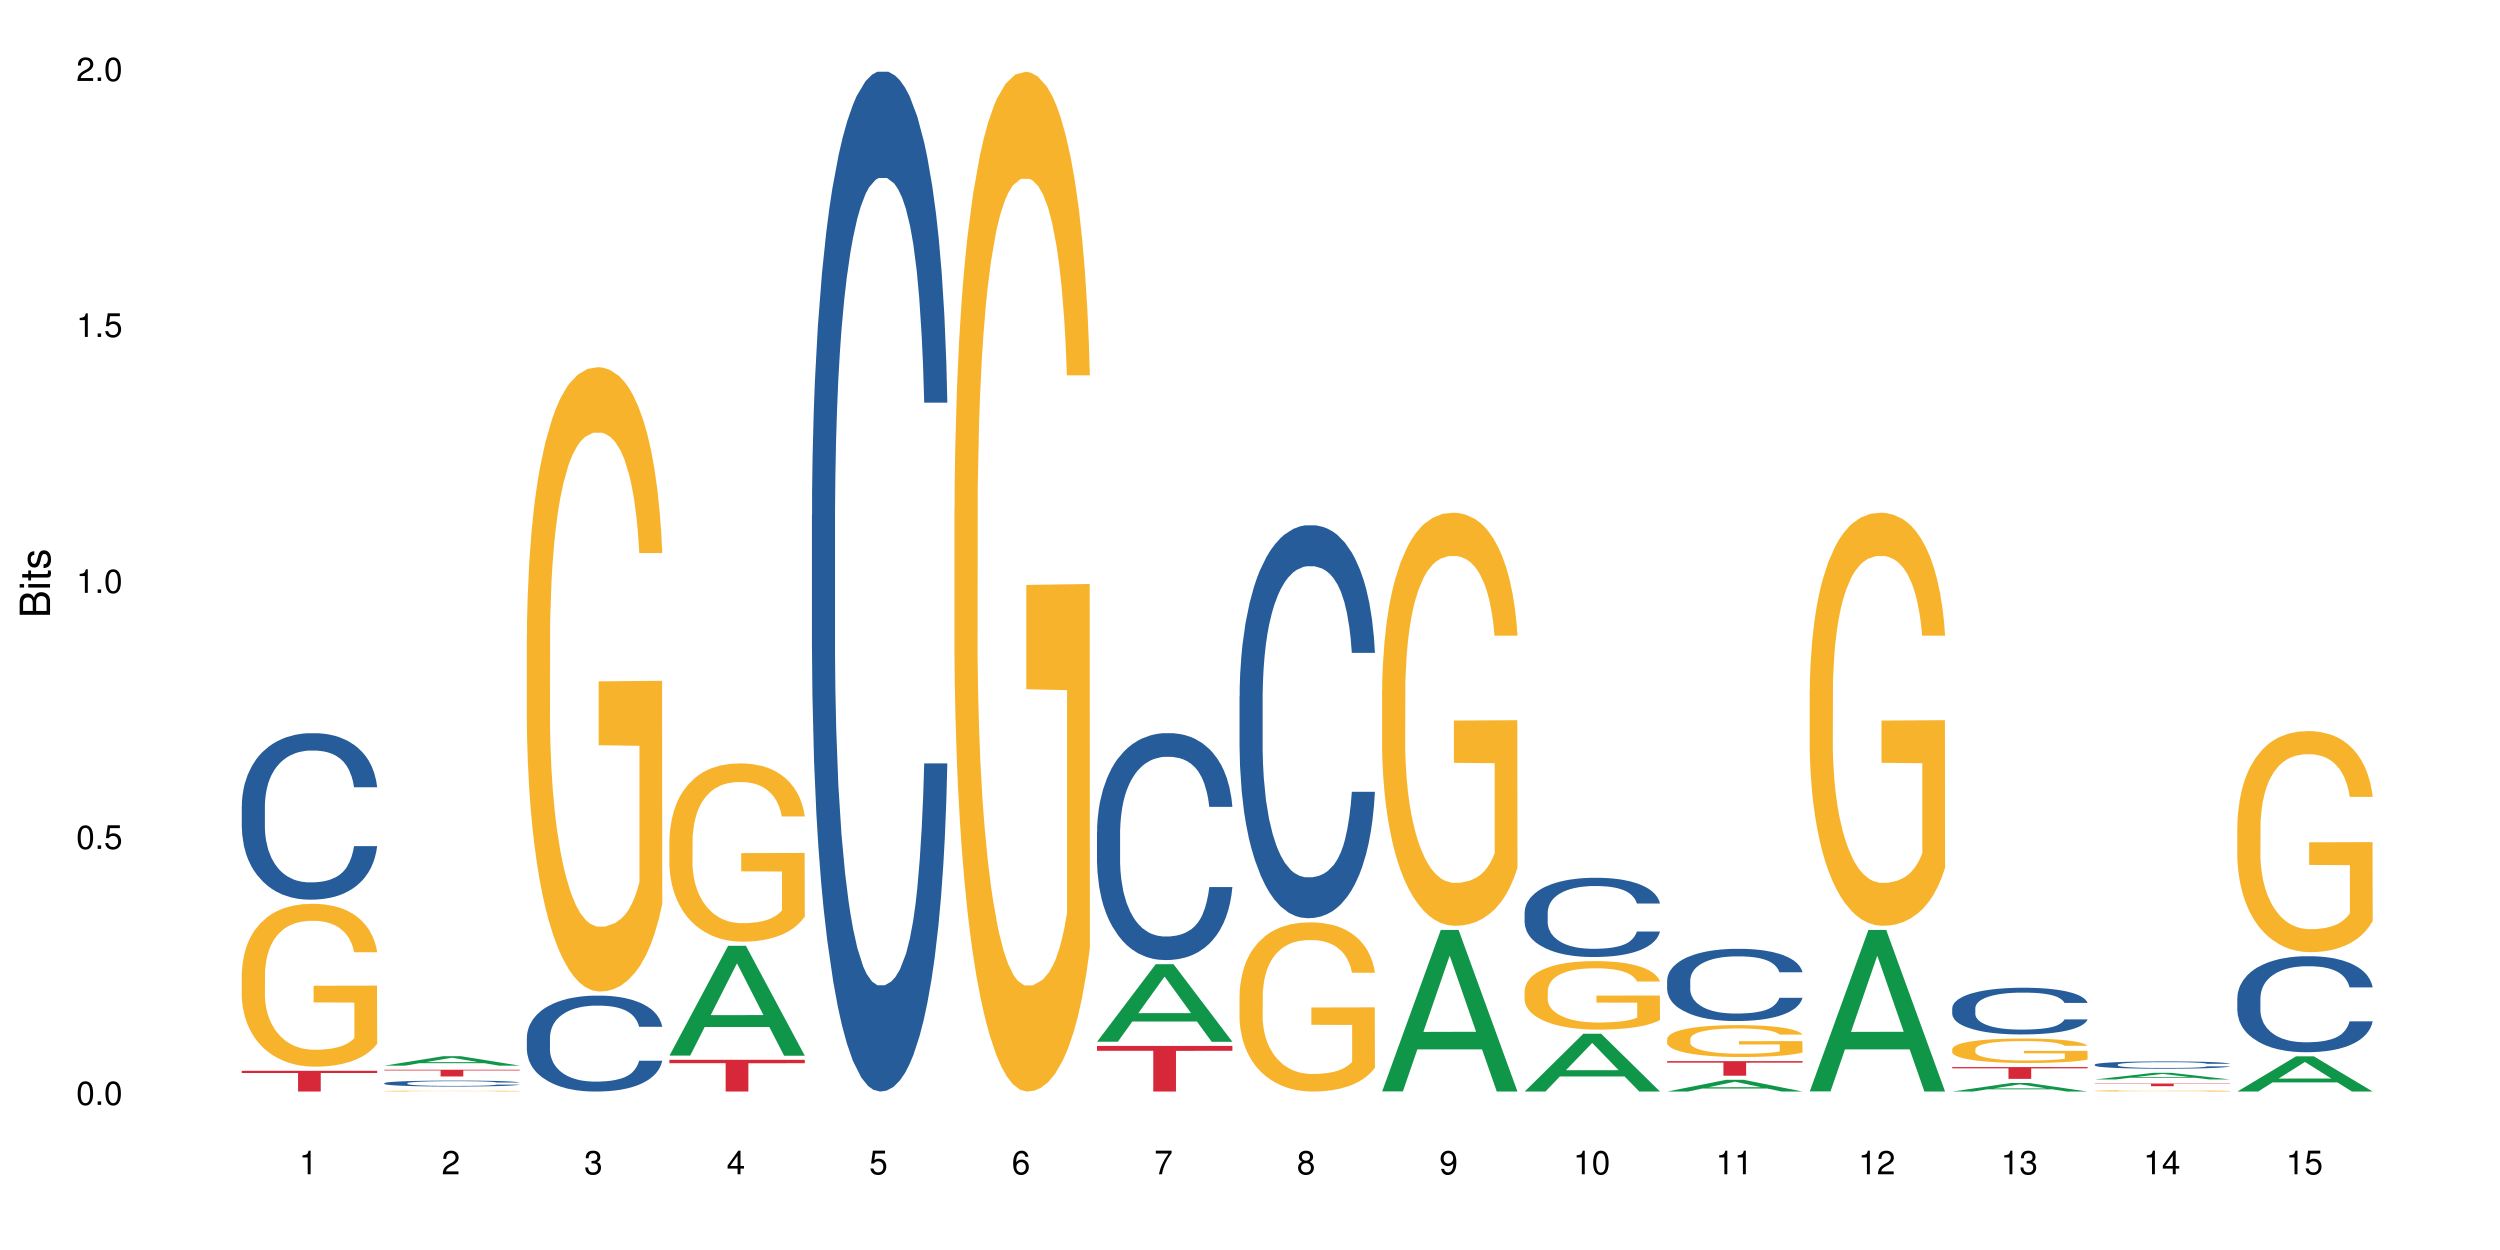 <?xml version="1.0" encoding="UTF-8"?>
<svg xmlns="http://www.w3.org/2000/svg" xmlns:xlink="http://www.w3.org/1999/xlink" width="720pt" height="360pt" viewBox="0 0 720 360" version="1.1">
<defs>
<g>
<symbol overflow="visible" id="glyph0-0">
<path style="stroke:none;" d=""/>
</symbol>
<symbol overflow="visible" id="glyph0-1">
<path style="stroke:none;" d="M 2.641 -6.797 C 2 -6.797 1.422 -6.531 1.078 -6.047 C 0.641 -5.453 0.406 -4.547 0.406 -3.297 C 0.406 -1 1.188 0.219 2.641 0.219 C 4.078 0.219 4.859 -1 4.859 -3.234 C 4.859 -4.562 4.656 -5.438 4.203 -6.047 C 3.844 -6.531 3.281 -6.797 2.641 -6.797 Z M 2.641 -6.047 C 3.547 -6.047 4 -5.125 4 -3.312 C 4 -1.375 3.562 -0.484 2.625 -0.484 C 1.734 -0.484 1.281 -1.422 1.281 -3.281 C 1.281 -5.141 1.734 -6.047 2.641 -6.047 Z M 2.641 -6.047 "/>
</symbol>
<symbol overflow="visible" id="glyph0-2">
<path style="stroke:none;" d="M 1.828 -1 L 0.828 -1 L 0.828 0 L 1.828 0 Z M 1.828 -1 "/>
</symbol>
<symbol overflow="visible" id="glyph0-3">
<path style="stroke:none;" d="M 4.562 -6.797 L 1.062 -6.797 L 0.547 -3.094 L 1.328 -3.094 C 1.719 -3.562 2.047 -3.734 2.578 -3.734 C 3.484 -3.734 4.062 -3.109 4.062 -2.094 C 4.062 -1.125 3.484 -0.531 2.578 -0.531 C 1.828 -0.531 1.375 -0.906 1.188 -1.672 L 0.328 -1.672 C 0.453 -1.109 0.547 -0.844 0.75 -0.594 C 1.125 -0.078 1.828 0.219 2.594 0.219 C 3.969 0.219 4.922 -0.781 4.922 -2.219 C 4.922 -3.562 4.031 -4.484 2.719 -4.484 C 2.25 -4.484 1.859 -4.359 1.469 -4.062 L 1.734 -5.969 L 4.562 -5.969 Z M 4.562 -6.797 "/>
</symbol>
<symbol overflow="visible" id="glyph0-4">
<path style="stroke:none;" d="M 2.484 -4.844 L 2.484 0 L 3.328 0 L 3.328 -6.797 L 2.766 -6.797 C 2.469 -5.75 2.281 -5.609 0.984 -5.453 L 0.984 -4.844 Z M 2.484 -4.844 "/>
</symbol>
<symbol overflow="visible" id="glyph0-5">
<path style="stroke:none;" d="M 4.859 -0.828 L 1.281 -0.828 C 1.359 -1.391 1.672 -1.75 2.5 -2.234 L 3.469 -2.75 C 4.406 -3.266 4.906 -3.969 4.906 -4.812 C 4.906 -5.375 4.672 -5.906 4.266 -6.266 C 3.859 -6.625 3.375 -6.797 2.719 -6.797 C 1.859 -6.797 1.219 -6.5 0.844 -5.922 C 0.609 -5.562 0.5 -5.125 0.484 -4.438 L 1.328 -4.438 C 1.359 -4.906 1.406 -5.188 1.531 -5.406 C 1.75 -5.812 2.188 -6.062 2.703 -6.062 C 3.469 -6.062 4.031 -5.516 4.031 -4.781 C 4.031 -4.25 3.719 -3.797 3.125 -3.438 L 2.234 -2.938 C 0.812 -2.141 0.406 -1.5 0.328 0 L 4.859 0 Z M 4.859 -0.828 "/>
</symbol>
<symbol overflow="visible" id="glyph0-6">
<path style="stroke:none;" d="M 2.125 -3.125 L 2.578 -3.125 C 3.516 -3.125 3.984 -2.703 3.984 -1.891 C 3.984 -1.031 3.469 -0.531 2.578 -0.531 C 1.656 -0.531 1.203 -0.984 1.156 -1.969 L 0.312 -1.969 C 0.344 -1.422 0.438 -1.078 0.609 -0.766 C 0.953 -0.109 1.625 0.219 2.547 0.219 C 3.953 0.219 4.859 -0.609 4.859 -1.906 C 4.859 -2.766 4.516 -3.25 3.703 -3.516 C 4.344 -3.766 4.656 -4.25 4.656 -4.938 C 4.656 -6.109 3.875 -6.797 2.578 -6.797 C 1.203 -6.797 0.484 -6.047 0.453 -4.609 L 1.297 -4.609 C 1.312 -5.016 1.344 -5.25 1.453 -5.453 C 1.641 -5.828 2.062 -6.062 2.594 -6.062 C 3.344 -6.062 3.797 -5.625 3.797 -4.906 C 3.797 -4.422 3.609 -4.141 3.25 -3.984 C 3.016 -3.891 2.719 -3.844 2.125 -3.844 Z M 2.125 -3.125 "/>
</symbol>
<symbol overflow="visible" id="glyph0-7">
<path style="stroke:none;" d="M 3.141 -1.625 L 3.141 0 L 3.984 0 L 3.984 -1.625 L 4.984 -1.625 L 4.984 -2.391 L 3.984 -2.391 L 3.984 -6.797 L 3.359 -6.797 L 0.266 -2.516 L 0.266 -1.625 Z M 3.141 -2.391 L 1 -2.391 L 3.141 -5.359 Z M 3.141 -2.391 "/>
</symbol>
<symbol overflow="visible" id="glyph0-8">
<path style="stroke:none;" d="M 4.781 -5.031 C 4.609 -6.141 3.891 -6.797 2.844 -6.797 C 2.094 -6.797 1.422 -6.438 1.031 -5.828 C 0.609 -5.172 0.406 -4.344 0.406 -3.094 C 0.406 -1.953 0.578 -1.234 0.984 -0.625 C 1.359 -0.078 1.953 0.219 2.703 0.219 C 3.984 0.219 4.922 -0.734 4.922 -2.078 C 4.922 -3.344 4.062 -4.234 2.844 -4.234 C 2.172 -4.234 1.641 -3.969 1.281 -3.469 C 1.281 -5.125 1.828 -6.047 2.797 -6.047 C 3.391 -6.047 3.797 -5.672 3.938 -5.031 Z M 2.734 -3.484 C 3.547 -3.484 4.062 -2.922 4.062 -2 C 4.062 -1.156 3.484 -0.531 2.703 -0.531 C 1.922 -0.531 1.328 -1.188 1.328 -2.047 C 1.328 -2.891 1.906 -3.484 2.734 -3.484 Z M 2.734 -3.484 "/>
</symbol>
<symbol overflow="visible" id="glyph0-9">
<path style="stroke:none;" d="M 4.984 -6.797 L 0.438 -6.797 L 0.438 -5.969 L 4.109 -5.969 C 2.5 -3.656 1.828 -2.234 1.328 0 L 2.219 0 C 2.594 -2.172 3.453 -4.047 4.984 -6.094 Z M 4.984 -6.797 "/>
</symbol>
<symbol overflow="visible" id="glyph0-10">
<path style="stroke:none;" d="M 3.75 -3.578 C 4.453 -4 4.688 -4.344 4.688 -4.984 C 4.688 -6.047 3.844 -6.797 2.641 -6.797 C 1.438 -6.797 0.594 -6.047 0.594 -4.984 C 0.594 -4.359 0.828 -4.016 1.516 -3.578 C 0.734 -3.203 0.359 -2.641 0.359 -1.891 C 0.359 -0.641 1.297 0.219 2.641 0.219 C 3.984 0.219 4.922 -0.641 4.922 -1.875 C 4.922 -2.641 4.531 -3.203 3.75 -3.578 Z M 2.641 -6.047 C 3.359 -6.047 3.812 -5.625 3.812 -4.969 C 3.812 -4.344 3.344 -3.922 2.641 -3.922 C 1.922 -3.922 1.453 -4.344 1.453 -4.984 C 1.453 -5.625 1.922 -6.047 2.641 -6.047 Z M 2.641 -3.203 C 3.484 -3.203 4.062 -2.672 4.062 -1.875 C 4.062 -1.062 3.484 -0.531 2.625 -0.531 C 1.797 -0.531 1.219 -1.078 1.219 -1.875 C 1.219 -2.672 1.797 -3.203 2.641 -3.203 Z M 2.641 -3.203 "/>
</symbol>
<symbol overflow="visible" id="glyph0-11">
<path style="stroke:none;" d="M 0.516 -1.547 C 0.672 -0.438 1.406 0.219 2.438 0.219 C 3.188 0.219 3.859 -0.141 4.266 -0.75 C 4.688 -1.406 4.891 -2.25 4.891 -3.484 C 4.891 -4.625 4.703 -5.359 4.312 -5.953 C 3.938 -6.5 3.344 -6.797 2.594 -6.797 C 1.297 -6.797 0.359 -5.844 0.359 -4.516 C 0.359 -3.25 1.234 -2.344 2.453 -2.344 C 3.094 -2.344 3.562 -2.578 4.016 -3.109 C 4 -1.453 3.469 -0.531 2.5 -0.531 C 1.906 -0.531 1.484 -0.906 1.359 -1.547 Z M 2.578 -6.062 C 3.375 -6.062 3.969 -5.406 3.969 -4.531 C 3.969 -3.688 3.375 -3.094 2.547 -3.094 C 1.734 -3.094 1.234 -3.672 1.234 -4.578 C 1.234 -5.438 1.797 -6.062 2.578 -6.062 Z M 2.578 -6.062 "/>
</symbol>
<symbol overflow="visible" id="glyph1-0">
<path style="stroke:none;" d=""/>
</symbol>
<symbol overflow="visible" id="glyph1-1">
<path style="stroke:none;" d="M 0 -0.953 L 0 -4.891 C 0 -5.719 -0.234 -6.344 -0.734 -6.797 C -1.188 -7.234 -1.812 -7.469 -2.5 -7.469 C -3.547 -7.469 -4.188 -7 -4.625 -5.875 C -4.984 -6.672 -5.641 -7.094 -6.531 -7.094 C -7.156 -7.094 -7.734 -6.859 -8.141 -6.391 C -8.562 -5.938 -8.75 -5.344 -8.75 -4.5 L -8.75 -0.953 Z M -4.984 -2.062 L -7.766 -2.062 L -7.766 -4.219 C -7.766 -4.844 -7.688 -5.203 -7.453 -5.5 C -7.219 -5.812 -6.859 -5.969 -6.375 -5.969 C -5.906 -5.969 -5.531 -5.812 -5.297 -5.5 C -5.062 -5.203 -4.984 -4.844 -4.984 -4.219 Z M -0.984 -2.062 L -4 -2.062 L -4 -4.781 C -4 -5.328 -3.859 -5.688 -3.578 -5.953 C -3.297 -6.219 -2.922 -6.359 -2.484 -6.359 C -2.062 -6.359 -1.688 -6.219 -1.406 -5.953 C -1.109 -5.688 -0.984 -5.328 -0.984 -4.781 Z M -0.984 -2.062 "/>
</symbol>
<symbol overflow="visible" id="glyph1-2">
<path style="stroke:none;" d="M -6.281 -1.797 L -6.281 -0.797 L 0 -0.797 L 0 -1.797 Z M -8.75 -1.797 L -8.75 -0.797 L -7.484 -0.797 L -7.484 -1.797 Z M -8.75 -1.797 "/>
</symbol>
<symbol overflow="visible" id="glyph1-3">
<path style="stroke:none;" d="M -6.281 -3.047 L -6.281 -2.016 L -8.016 -2.016 L -8.016 -1.016 L -6.281 -1.016 L -6.281 -0.172 L -5.469 -0.172 L -5.469 -1.016 L -0.719 -1.016 C -0.078 -1.016 0.281 -1.453 0.281 -2.234 C 0.281 -2.469 0.25 -2.719 0.188 -3.047 L -0.641 -3.047 C -0.609 -2.922 -0.594 -2.766 -0.594 -2.562 C -0.594 -2.141 -0.719 -2.016 -1.156 -2.016 L -5.469 -2.016 L -5.469 -3.047 Z M -6.281 -3.047 "/>
</symbol>
<symbol overflow="visible" id="glyph1-4">
<path style="stroke:none;" d="M -4.531 -5.25 C -5.766 -5.25 -6.469 -4.422 -6.469 -2.969 C -6.469 -1.516 -5.719 -0.562 -4.547 -0.562 C -3.562 -0.562 -3.094 -1.062 -2.734 -2.562 L -2.516 -3.484 C -2.344 -4.188 -2.094 -4.469 -1.625 -4.469 C -1.047 -4.469 -0.641 -3.875 -0.641 -3 C -0.641 -2.453 -0.797 -2 -1.062 -1.75 C -1.25 -1.594 -1.422 -1.531 -1.875 -1.469 L -1.875 -0.406 C -0.422 -0.453 0.281 -1.266 0.281 -2.922 C 0.281 -4.5 -0.5 -5.516 -1.719 -5.516 C -2.656 -5.516 -3.172 -4.984 -3.469 -3.734 L -3.703 -2.766 C -3.891 -1.953 -4.156 -1.609 -4.594 -1.609 C -5.172 -1.609 -5.547 -2.125 -5.547 -2.938 C -5.547 -3.75 -5.203 -4.172 -4.531 -4.203 Z M -4.531 -5.25 "/>
</symbol>
</g>
</defs>
<g id="surface78106">
<rect x="0" y="0" width="720" height="360" style="fill:rgb(100%,100%,100%);fill-opacity:1;stroke:none;"/>
<path style=" stroke:none;fill-rule:nonzero;fill:rgb(14.51%,36.078%,60%);fill-opacity:1;" d="M 69.629 232.031 L 69.676 231.988 L 69.676 230.934 L 69.82 229.27 L 70.152 227.168 L 70.484 225.719 L 71.34 223.133 L 72.531 220.637 L 73.766 218.707 L 74.672 217.57 L 75.48 216.691 L 77.332 215.07 L 78.523 214.238 L 79.809 213.496 L 81.375 212.75 L 82.52 212.312 L 85.086 211.609 L 86.988 211.305 L 88.461 211.172 L 91.648 211.172 L 93.551 211.348 L 94.93 211.566 L 96.453 211.918 L 97.738 212.312 L 99.973 213.273 L 101.969 214.504 L 102.871 215.203 L 104.301 216.562 L 105.395 217.875 L 106.156 219.016 L 107.012 220.637 L 107.77 222.609 L 108.344 224.844 L 108.629 226.727 L 101.969 226.727 L 101.637 224.977 L 101.258 223.617 L 100.543 221.82 L 99.828 220.551 L 98.832 219.277 L 97.926 218.445 L 96.691 217.613 L 95.598 217.086 L 94.453 216.691 L 93.359 216.43 L 91.27 216.168 L 88.844 216.168 L 87.938 216.254 L 86.086 216.605 L 85.086 216.914 L 83.66 217.527 L 82.66 218.094 L 81.473 218.973 L 80.664 219.715 L 79.664 220.855 L 78.949 221.863 L 78.141 223.309 L 77.668 224.406 L 77.238 225.633 L 76.859 227.078 L 76.574 228.613 L 76.383 230.234 L 76.289 231.812 L 76.289 238.602 L 76.383 240.18 L 76.621 242.02 L 77.238 244.695 L 78.141 247.016 L 79.188 248.859 L 80.188 250.172 L 80.758 250.785 L 81.52 251.488 L 82.707 252.363 L 84.422 253.238 L 85.418 253.59 L 86.941 253.941 L 88.512 254.117 L 90.602 254.117 L 92.457 253.941 L 93.695 253.723 L 94.977 253.371 L 96.738 252.625 L 97.832 251.926 L 98.781 251.094 L 99.496 250.258 L 99.973 249.559 L 100.684 248.199 L 101.258 246.711 L 101.684 245.176 L 101.969 243.688 L 108.629 243.688 L 108.344 245.438 L 107.914 247.148 L 107.484 248.418 L 106.82 249.953 L 106.059 251.312 L 104.965 252.844 L 104.062 253.852 L 102.871 254.949 L 101.777 255.781 L 100.59 256.527 L 98.832 257.402 L 97.688 257.84 L 96.453 258.234 L 94.977 258.586 L 93.125 258.891 L 91.125 259.066 L 89.27 259.113 L 87.273 259.023 L 85.801 258.848 L 83.848 258.453 L 81.426 257.664 L 79.664 256.832 L 78.285 256 L 77.098 255.125 L 75.766 253.941 L 74.051 252.012 L 73.008 250.523 L 72.293 249.297 L 71.484 247.586 L 70.914 246.055 L 70.246 243.598 L 69.773 240.488 L 69.629 238.078 Z M 69.629 232.031 "/>
<path style=" stroke:none;fill-rule:nonzero;fill:rgb(96.863%,70.196%,16.863%);fill-opacity:1;" d="M 69.629 280.387 L 69.676 280.344 L 69.676 279.484 L 69.867 277.559 L 70.344 274.902 L 70.961 272.715 L 71.625 271.004 L 72.055 270.102 L 72.77 268.816 L 73.387 267.875 L 74.957 265.945 L 76.953 264.148 L 78.047 263.375 L 79.285 262.648 L 81.043 261.832 L 81.852 261.535 L 84.324 260.848 L 87.133 260.418 L 90.223 260.289 L 91.648 260.332 L 93.598 260.504 L 96.262 260.977 L 97.785 261.406 L 98.973 261.832 L 100.211 262.391 L 101.73 263.246 L 103.16 264.277 L 104.301 265.305 L 105.441 266.59 L 106.391 267.961 L 107.199 269.461 L 107.914 271.258 L 108.344 272.758 L 108.629 274.258 L 102.016 274.258 L 101.637 272.758 L 101.207 271.602 L 100.496 270.188 L 99.781 269.16 L 99.066 268.348 L 97.738 267.23 L 96.594 266.547 L 95.168 265.945 L 93.789 265.562 L 92.219 265.305 L 91.27 265.219 L 88.746 265.219 L 86.465 265.52 L 85.133 265.859 L 84.184 266.203 L 82.852 266.848 L 82.043 267.359 L 81.566 267.703 L 80.141 269.031 L 79.188 270.23 L 78.664 271.047 L 78 272.332 L 77.523 273.488 L 77 275.203 L 76.715 276.488 L 76.336 279.398 L 76.289 287.113 L 76.43 288.742 L 76.715 290.496 L 77.098 292.039 L 77.668 293.668 L 78.238 294.91 L 79.234 296.582 L 80.094 297.695 L 80.758 298.426 L 82.043 299.582 L 82.566 299.965 L 83.801 300.738 L 85.086 301.336 L 86.656 301.852 L 87.844 302.109 L 89.746 302.324 L 92.172 302.324 L 95.027 302.066 L 96.832 301.723 L 98.07 301.379 L 98.879 301.082 L 99.875 300.609 L 100.59 300.18 L 101.258 299.711 L 102.062 298.98 L 102.062 288.742 L 90.316 288.699 L 90.316 283.898 L 108.578 283.855 L 108.629 300.609 L 107.629 301.766 L 106.391 302.879 L 105.203 303.738 L 103.965 304.465 L 102.207 305.281 L 100.781 305.793 L 98.594 306.395 L 96.594 306.777 L 94.504 307.035 L 92.648 307.164 L 90.461 307.207 L 88.512 307.121 L 86.418 306.863 L 84.754 306.523 L 83.23 306.094 L 81.711 305.535 L 79.809 304.637 L 78.57 303.91 L 77.285 303.008 L 76.004 301.938 L 74.859 300.781 L 74.102 299.879 L 73.34 298.852 L 72.531 297.566 L 71.77 296.109 L 71.199 294.781 L 70.676 293.281 L 70.297 291.867 L 69.914 289.941 L 69.723 288.398 L 69.629 287.07 Z M 69.629 280.387 "/>
<path style=" stroke:none;fill-rule:nonzero;fill:rgb(83.922%,15.686%,22.353%);fill-opacity:1;" d="M 69.629 308.387 L 108.629 308.387 L 108.629 309.027 L 92.375 309.031 L 92.375 314.371 L 85.836 314.371 L 85.836 309.039 L 85.742 309.027 L 69.629 309.027 Z M 69.629 308.387 "/>
<path style=" stroke:none;fill-rule:nonzero;fill:rgb(6.275%,58.824%,28.235%);fill-opacity:1;" d="M 110.68 306.906 L 110.723 306.902 L 127.598 304.188 L 132.719 304.188 L 149.68 306.906 L 143.719 306.906 L 139.469 306.195 L 120.848 306.195 L 116.68 306.906 L 110.68 306.906 L 122.637 305.902 L 137.762 305.902 L 130.223 304.633 L 130.137 304.629 L 130.055 304.637 L 122.598 305.902 L 122.637 305.902 Z M 110.68 306.906 "/>
<path style=" stroke:none;fill-rule:nonzero;fill:rgb(14.51%,36.078%,60%);fill-opacity:1;" d="M 110.68 311.953 L 110.727 311.949 L 110.727 311.914 L 110.871 311.855 L 111.203 311.777 L 111.535 311.727 L 112.391 311.633 L 113.582 311.543 L 114.816 311.477 L 115.723 311.434 L 116.531 311.402 L 118.383 311.344 L 119.574 311.316 L 120.859 311.289 L 122.426 311.262 L 123.57 311.246 L 126.137 311.223 L 128.039 311.211 L 129.512 311.207 L 132.699 311.207 L 134.602 311.211 L 135.98 311.219 L 137.504 311.23 L 138.789 311.246 L 141.023 311.281 L 143.02 311.324 L 143.922 311.352 L 145.352 311.398 L 146.445 311.445 L 147.207 311.488 L 148.062 311.543 L 148.82 311.613 L 149.395 311.695 L 149.68 311.762 L 143.02 311.762 L 142.688 311.699 L 142.305 311.652 L 141.594 311.586 L 140.879 311.543 L 139.883 311.496 L 138.977 311.465 L 137.742 311.438 L 136.648 311.418 L 135.504 311.402 L 134.41 311.395 L 132.32 311.383 L 129.895 311.383 L 128.988 311.387 L 127.137 311.398 L 126.137 311.41 L 124.711 311.434 L 123.711 311.453 L 122.523 311.484 L 121.715 311.512 L 120.715 311.551 L 120 311.59 L 119.191 311.641 L 118.719 311.68 L 118.289 311.723 L 117.91 311.773 L 117.625 311.832 L 117.434 311.887 L 117.34 311.945 L 117.34 312.188 L 117.434 312.246 L 117.672 312.309 L 118.289 312.406 L 119.191 312.488 L 120.238 312.555 L 121.238 312.602 L 121.809 312.625 L 122.57 312.648 L 123.758 312.68 L 125.473 312.711 L 126.469 312.727 L 127.992 312.738 L 129.562 312.742 L 131.652 312.742 L 133.508 312.738 L 134.746 312.73 L 136.027 312.719 L 137.789 312.691 L 138.883 312.664 L 139.832 312.637 L 140.547 312.605 L 141.023 312.582 L 141.734 312.531 L 142.305 312.477 L 142.734 312.422 L 143.02 312.371 L 149.68 312.371 L 149.395 312.434 L 148.965 312.492 L 148.535 312.539 L 147.871 312.594 L 147.109 312.645 L 146.016 312.699 L 145.113 312.734 L 143.922 312.773 L 142.828 312.805 L 141.641 312.828 L 139.883 312.859 L 138.738 312.879 L 137.504 312.891 L 136.027 312.902 L 134.176 312.914 L 132.176 312.922 L 130.32 312.922 L 128.324 312.918 L 126.852 312.914 L 124.898 312.898 L 122.473 312.871 L 120.715 312.84 L 119.336 312.812 L 118.148 312.781 L 116.816 312.738 L 115.102 312.668 L 114.059 312.613 L 113.344 312.57 L 112.535 312.508 L 111.965 312.453 L 111.297 312.367 L 110.824 312.254 L 110.68 312.168 Z M 110.68 311.953 "/>
<path style=" stroke:none;fill-rule:nonzero;fill:rgb(96.863%,70.196%,16.863%);fill-opacity:1;" d="M 110.68 314.219 L 110.727 314.219 L 110.727 314.211 L 110.918 314.199 L 111.395 314.188 L 112.012 314.172 L 112.676 314.164 L 113.105 314.156 L 113.82 314.152 L 114.438 314.145 L 116.008 314.133 L 118.004 314.125 L 119.098 314.121 L 120.336 314.117 L 122.094 314.109 L 122.902 314.109 L 125.375 314.105 L 128.18 314.102 L 134.648 314.102 L 137.312 314.105 L 138.836 314.109 L 140.023 314.109 L 141.262 314.113 L 142.781 314.117 L 144.207 314.125 L 145.352 314.129 L 146.492 314.137 L 147.441 314.145 L 148.25 314.156 L 148.965 314.164 L 149.395 314.172 L 149.68 314.184 L 143.066 314.184 L 142.688 314.172 L 142.258 314.168 L 141.547 314.16 L 140.832 314.152 L 140.117 314.148 L 138.789 314.141 L 137.645 314.137 L 136.219 314.133 L 134.84 314.133 L 133.27 314.129 L 129.797 314.129 L 127.516 314.133 L 126.184 314.133 L 125.234 314.137 L 123.902 314.141 L 123.094 314.141 L 122.617 314.145 L 121.191 314.152 L 120.238 314.16 L 119.715 314.164 L 119.051 314.172 L 118.574 314.176 L 118.051 314.188 L 117.766 314.195 L 117.387 314.211 L 117.34 314.254 L 117.48 314.266 L 117.766 314.273 L 118.148 314.285 L 119.289 314.301 L 120.285 314.309 L 121.145 314.316 L 121.809 314.32 L 123.094 314.328 L 123.617 314.328 L 124.852 314.332 L 126.137 314.336 L 127.707 314.34 L 128.895 314.34 L 130.797 314.344 L 133.223 314.344 L 136.078 314.34 L 137.883 314.34 L 139.121 314.336 L 139.93 314.336 L 140.926 314.332 L 141.641 314.332 L 142.305 314.328 L 143.113 314.324 L 143.113 314.266 L 131.367 314.266 L 131.367 314.238 L 149.629 314.238 L 149.68 314.332 L 148.68 314.34 L 147.441 314.348 L 146.254 314.352 L 145.016 314.355 L 143.258 314.359 L 141.832 314.363 L 139.645 314.367 L 137.645 314.367 L 135.555 314.371 L 129.562 314.371 L 127.469 314.367 L 125.805 314.367 L 124.281 314.363 L 122.762 314.359 L 120.859 314.355 L 119.621 314.352 L 118.336 314.348 L 117.055 314.34 L 115.91 314.332 L 115.152 314.328 L 114.391 314.324 L 113.582 314.316 L 112.82 314.309 L 112.25 314.301 L 111.727 314.289 L 111.348 314.281 L 110.965 314.273 L 110.773 314.262 L 110.68 314.254 Z M 110.68 314.219 "/>
<path style=" stroke:none;fill-rule:nonzero;fill:rgb(83.922%,15.686%,22.353%);fill-opacity:1;" d="M 110.68 308.086 L 149.68 308.086 L 149.68 308.293 L 133.426 308.297 L 133.426 310.027 L 126.887 310.027 L 126.887 308.297 L 126.793 308.293 L 110.68 308.293 Z M 110.68 308.086 "/>
<path style=" stroke:none;fill-rule:nonzero;fill:rgb(14.51%,36.078%,60%);fill-opacity:1;" d="M 151.73 298.77 L 151.777 298.742 L 151.777 298.137 L 151.922 297.18 L 152.254 295.969 L 152.586 295.133 L 153.441 293.645 L 154.633 292.207 L 155.867 291.094 L 156.773 290.438 L 157.582 289.934 L 159.434 289 L 160.625 288.52 L 161.91 288.09 L 163.477 287.66 L 164.617 287.41 L 167.188 287.004 L 169.09 286.828 L 170.562 286.754 L 173.75 286.754 L 175.652 286.852 L 177.031 286.98 L 178.555 287.184 L 179.84 287.41 L 182.074 287.965 L 184.07 288.672 L 184.973 289.074 L 186.402 289.859 L 187.496 290.613 L 188.254 291.27 L 189.113 292.207 L 189.871 293.34 L 190.445 294.629 L 190.73 295.715 L 184.07 295.715 L 183.738 294.703 L 183.355 293.922 L 182.645 292.887 L 181.93 292.156 L 180.934 291.422 L 180.027 290.941 L 178.793 290.465 L 177.699 290.16 L 176.555 289.934 L 175.461 289.781 L 173.371 289.629 L 170.945 289.629 L 170.039 289.68 L 168.188 289.883 L 167.188 290.059 L 165.762 290.414 L 164.762 290.742 L 163.574 291.246 L 162.766 291.676 L 161.766 292.332 L 161.051 292.914 L 160.242 293.746 L 159.77 294.375 L 159.34 295.082 L 158.961 295.918 L 158.676 296.801 L 158.484 297.734 L 158.391 298.645 L 158.391 302.555 L 158.484 303.465 L 158.723 304.523 L 159.34 306.066 L 160.242 307.402 L 161.289 308.465 L 162.289 309.219 L 162.859 309.574 L 163.621 309.977 L 164.809 310.484 L 166.52 310.988 L 167.52 311.191 L 169.043 311.391 L 170.613 311.492 L 172.703 311.492 L 174.559 311.391 L 175.797 311.266 L 177.078 311.062 L 178.84 310.633 L 179.934 310.23 L 180.883 309.75 L 181.598 309.27 L 182.074 308.867 L 182.785 308.086 L 183.355 307.227 L 183.785 306.344 L 184.07 305.484 L 190.73 305.484 L 190.445 306.496 L 190.016 307.48 L 189.586 308.211 L 188.922 309.094 L 188.16 309.879 L 187.066 310.762 L 186.164 311.34 L 184.973 311.973 L 183.879 312.453 L 182.691 312.883 L 180.934 313.387 L 179.789 313.637 L 178.555 313.867 L 177.078 314.066 L 175.227 314.246 L 173.227 314.344 L 171.371 314.371 L 169.375 314.32 L 167.902 314.219 L 165.949 313.992 L 163.523 313.539 L 161.766 313.059 L 160.387 312.578 L 159.199 312.074 L 157.867 311.391 L 156.152 310.281 L 155.105 309.422 L 154.395 308.715 L 153.586 307.73 L 153.016 306.848 L 152.348 305.434 L 151.875 303.641 L 151.73 302.254 Z M 151.73 298.77 "/>
<path style=" stroke:none;fill-rule:nonzero;fill:rgb(96.863%,70.196%,16.863%);fill-opacity:1;" d="M 151.73 182.762 L 151.777 182.598 L 151.777 179.316 L 151.969 171.926 L 152.445 161.742 L 153.062 153.367 L 153.727 146.797 L 154.156 143.348 L 154.871 138.422 L 155.488 134.809 L 157.059 127.418 L 159.055 120.52 L 160.148 117.562 L 161.387 114.77 L 163.145 111.652 L 163.953 110.5 L 166.426 107.875 L 169.23 106.23 L 172.324 105.738 L 173.75 105.902 L 175.699 106.559 L 178.363 108.367 L 179.887 110.008 L 181.074 111.652 L 182.312 113.785 L 183.832 117.07 L 185.258 121.012 L 186.402 124.953 L 187.543 129.879 L 188.492 135.137 L 189.301 140.883 L 190.016 147.781 L 190.445 153.531 L 190.73 159.277 L 184.117 159.277 L 183.738 153.531 L 183.309 149.098 L 182.598 143.676 L 181.883 139.734 L 181.168 136.613 L 179.84 132.344 L 178.695 129.715 L 177.27 127.418 L 175.891 125.938 L 174.32 124.953 L 173.371 124.625 L 170.848 124.625 L 168.566 125.773 L 167.234 127.09 L 166.285 128.402 L 164.953 130.867 L 164.145 132.836 L 163.668 134.152 L 162.242 139.242 L 161.289 143.84 L 160.766 146.961 L 160.102 151.887 L 159.625 156.32 L 159.102 162.891 L 158.816 167.82 L 158.438 178.984 L 158.391 208.547 L 158.531 214.789 L 158.816 221.523 L 159.199 227.434 L 159.77 233.676 L 160.34 238.438 L 161.336 244.844 L 162.195 249.113 L 162.859 251.906 L 164.145 256.34 L 164.668 257.816 L 165.902 260.773 L 167.188 263.074 L 168.758 265.043 L 169.945 266.031 L 171.848 266.852 L 174.273 266.852 L 177.129 265.863 L 178.934 264.551 L 180.172 263.238 L 180.98 262.086 L 181.977 260.281 L 182.691 258.641 L 183.355 256.832 L 184.164 254.039 L 184.164 214.789 L 172.418 214.625 L 172.418 196.23 L 190.68 196.066 L 190.73 260.281 L 189.73 264.715 L 188.492 268.984 L 187.305 272.27 L 186.066 275.062 L 184.309 278.184 L 182.883 280.152 L 180.695 282.453 L 178.695 283.93 L 176.605 284.918 L 174.75 285.41 L 172.562 285.574 L 170.613 285.246 L 168.52 284.258 L 166.855 282.945 L 165.332 281.305 L 163.812 279.168 L 161.91 275.719 L 160.672 272.926 L 159.387 269.477 L 158.105 265.371 L 156.961 260.938 L 156.203 257.488 L 155.441 253.547 L 154.633 248.621 L 153.871 243.035 L 153.301 237.945 L 152.777 232.199 L 152.398 226.777 L 152.016 219.387 L 151.824 213.477 L 151.73 208.383 Z M 151.73 182.762 "/>
<path style=" stroke:none;fill-rule:nonzero;fill:rgb(6.275%,58.824%,28.235%);fill-opacity:1;" d="M 192.781 304.02 L 192.824 303.992 L 209.695 272.391 L 214.82 272.391 L 231.781 304.051 L 225.82 304.051 L 221.57 295.785 L 202.949 295.785 L 198.781 304.02 L 192.781 304.02 L 204.738 292.367 L 219.863 292.34 L 212.32 277.562 L 212.238 277.535 L 212.156 277.625 L 204.699 292.34 L 204.738 292.367 Z M 192.781 304.02 "/>
<path style=" stroke:none;fill-rule:nonzero;fill:rgb(96.863%,70.196%,16.863%);fill-opacity:1;" d="M 192.781 241.852 L 192.828 241.805 L 192.828 240.863 L 193.02 238.754 L 193.496 235.848 L 194.113 233.453 L 194.777 231.578 L 195.207 230.594 L 195.922 229.188 L 196.539 228.152 L 198.109 226.043 L 200.105 224.074 L 201.199 223.23 L 202.438 222.43 L 204.195 221.539 L 205.004 221.211 L 207.477 220.461 L 210.281 219.992 L 213.375 219.852 L 214.801 219.898 L 216.75 220.086 L 219.414 220.602 L 220.938 221.07 L 222.125 221.539 L 223.363 222.148 L 224.883 223.09 L 226.309 224.215 L 227.453 225.34 L 228.594 226.746 L 229.543 228.246 L 230.352 229.891 L 231.066 231.859 L 231.496 233.5 L 231.781 235.145 L 225.168 235.145 L 224.789 233.5 L 224.359 232.234 L 223.648 230.688 L 222.934 229.562 L 222.219 228.672 L 220.887 227.449 L 219.746 226.699 L 218.32 226.043 L 216.941 225.621 L 215.371 225.34 L 214.422 225.246 L 211.898 225.246 L 209.617 225.574 L 208.285 225.949 L 207.336 226.324 L 206.004 227.027 L 205.195 227.59 L 204.719 227.965 L 203.293 229.422 L 202.34 230.734 L 201.816 231.625 L 201.152 233.031 L 200.676 234.297 L 200.152 236.176 L 199.867 237.582 L 199.488 240.77 L 199.441 249.215 L 199.582 250.996 L 199.867 252.918 L 200.25 254.609 L 200.82 256.391 L 201.391 257.75 L 202.387 259.582 L 203.246 260.801 L 203.91 261.598 L 205.195 262.863 L 205.719 263.285 L 206.953 264.129 L 208.238 264.785 L 209.809 265.348 L 210.996 265.633 L 212.898 265.867 L 215.324 265.867 L 218.18 265.586 L 219.984 265.207 L 221.223 264.832 L 222.031 264.504 L 223.027 263.988 L 223.742 263.52 L 224.406 263.004 L 225.215 262.207 L 225.215 250.996 L 213.469 250.949 L 213.469 245.695 L 231.73 245.648 L 231.781 263.988 L 230.781 265.254 L 229.543 266.477 L 228.355 267.414 L 227.117 268.211 L 225.359 269.102 L 223.934 269.664 L 221.746 270.32 L 219.746 270.742 L 217.656 271.023 L 215.801 271.164 L 213.613 271.211 L 211.664 271.117 L 209.57 270.836 L 207.906 270.461 L 206.383 269.992 L 204.859 269.383 L 202.957 268.398 L 201.723 267.602 L 200.438 266.617 L 199.152 265.441 L 198.012 264.176 L 197.25 263.191 L 196.492 262.066 L 195.684 260.66 L 194.922 259.062 L 194.352 257.609 L 193.828 255.969 L 193.445 254.422 L 193.066 252.309 L 192.875 250.621 L 192.781 249.168 Z M 192.781 241.852 "/>
<path style=" stroke:none;fill-rule:nonzero;fill:rgb(83.922%,15.686%,22.353%);fill-opacity:1;" d="M 192.781 305.23 L 231.781 305.23 L 231.781 306.207 L 215.527 306.219 L 215.527 314.371 L 208.988 314.371 L 208.988 306.227 L 208.891 306.207 L 192.781 306.207 Z M 192.781 305.23 "/>
<path style=" stroke:none;fill-rule:nonzero;fill:rgb(14.51%,36.078%,60%);fill-opacity:1;" d="M 233.832 148.457 L 233.879 148.188 L 233.879 141.742 L 234.023 131.543 L 234.355 118.656 L 234.688 109.797 L 235.543 93.957 L 236.734 78.652 L 237.969 66.84 L 238.875 59.859 L 239.684 54.492 L 241.535 44.559 L 242.727 39.457 L 244.008 34.891 L 245.578 30.328 L 246.719 27.645 L 249.289 23.348 L 251.191 21.469 L 252.664 20.664 L 255.852 20.664 L 257.754 21.738 L 259.133 23.078 L 260.656 25.227 L 261.938 27.645 L 264.176 33.551 L 266.172 41.066 L 267.074 45.363 L 268.504 53.684 L 269.598 61.738 L 270.355 68.719 L 271.215 78.652 L 271.973 90.734 L 272.543 104.426 L 272.832 115.969 L 266.172 115.969 L 265.84 105.23 L 265.457 96.91 L 264.746 85.902 L 264.031 78.117 L 263.031 70.332 L 262.129 65.23 L 260.895 60.129 L 259.801 56.906 L 258.656 54.492 L 257.562 52.879 L 255.473 51.27 L 253.047 51.27 L 252.141 51.805 L 250.289 53.953 L 249.289 55.832 L 247.863 59.59 L 246.863 63.082 L 245.676 68.449 L 244.867 73.016 L 243.867 79.996 L 243.152 86.172 L 242.344 95.031 L 241.871 101.742 L 241.441 109.258 L 241.062 118.117 L 240.777 127.516 L 240.586 137.449 L 240.492 147.113 L 240.492 188.727 L 240.586 198.391 L 240.824 209.668 L 241.441 226.043 L 242.344 240.273 L 243.391 251.547 L 244.391 259.602 L 244.961 263.359 L 245.723 267.656 L 246.91 273.027 L 248.621 278.395 L 249.621 280.543 L 251.145 282.691 L 252.711 283.766 L 254.805 283.766 L 256.66 282.691 L 257.898 281.348 L 259.18 279.199 L 260.941 274.637 L 262.035 270.34 L 262.984 265.242 L 263.699 260.141 L 264.176 255.844 L 264.887 247.52 L 265.457 238.395 L 265.887 228.996 L 266.172 219.867 L 272.832 219.867 L 272.543 230.609 L 272.117 241.078 L 271.688 248.863 L 271.023 258.262 L 270.262 266.582 L 269.168 275.98 L 268.266 282.152 L 267.074 288.867 L 265.98 293.969 L 264.793 298.531 L 263.031 303.898 L 261.891 306.586 L 260.656 309 L 259.18 311.148 L 257.324 313.027 L 255.328 314.102 L 253.473 314.371 L 251.477 313.832 L 250.004 312.762 L 248.051 310.344 L 245.625 305.512 L 243.867 300.41 L 242.488 295.309 L 241.297 289.941 L 239.969 282.691 L 238.254 270.879 L 237.207 261.75 L 236.496 254.234 L 235.688 243.762 L 235.117 234.367 L 234.449 219.332 L 233.977 200.27 L 233.832 185.504 Z M 233.832 148.457 "/>
<path style=" stroke:none;fill-rule:nonzero;fill:rgb(96.863%,70.196%,16.863%);fill-opacity:1;" d="M 274.883 146.461 L 274.93 146.191 L 274.93 140.828 L 275.121 128.758 L 275.598 112.129 L 276.215 98.449 L 276.879 87.719 L 277.309 82.086 L 278.023 74.039 L 278.641 68.141 L 280.211 56.07 L 282.207 44.805 L 283.301 39.977 L 284.539 35.414 L 286.297 30.32 L 287.105 28.441 L 289.578 24.148 L 292.383 21.469 L 295.477 20.664 L 296.902 20.93 L 298.852 22.004 L 301.516 24.953 L 303.039 27.637 L 304.227 30.32 L 305.465 33.805 L 306.984 39.172 L 308.41 45.609 L 309.555 52.047 L 310.695 60.094 L 311.645 68.676 L 312.453 78.062 L 313.168 89.328 L 313.594 98.715 L 313.883 108.105 L 307.27 108.105 L 306.891 98.715 L 306.461 91.477 L 305.75 82.625 L 305.035 76.188 L 304.32 71.09 L 302.988 64.117 L 301.848 59.824 L 300.422 56.07 L 299.043 53.656 L 297.473 52.047 L 296.523 51.508 L 294 51.508 L 291.719 53.387 L 290.387 55.531 L 289.438 57.68 L 288.105 61.703 L 287.297 64.922 L 286.82 67.066 L 285.395 75.383 L 284.441 82.891 L 283.918 87.988 L 283.254 96.035 L 282.777 103.277 L 282.254 114.004 L 281.969 122.051 L 281.59 140.293 L 281.539 188.574 L 281.684 198.766 L 281.969 209.762 L 282.348 219.418 L 282.922 229.609 L 283.492 237.391 L 284.488 247.852 L 285.344 254.824 L 286.012 259.383 L 287.297 266.625 L 287.82 269.039 L 289.055 273.867 L 290.34 277.625 L 291.91 280.844 L 293.098 282.453 L 295 283.793 L 297.426 283.793 L 300.277 282.184 L 302.086 280.039 L 303.324 277.891 L 304.133 276.016 L 305.129 273.062 L 305.844 270.383 L 306.508 267.43 L 307.316 262.871 L 307.316 198.766 L 295.57 198.496 L 295.57 168.457 L 313.832 168.188 L 313.883 273.062 L 312.883 280.305 L 311.645 287.281 L 310.457 292.645 L 309.219 297.203 L 307.461 302.301 L 306.035 305.52 L 303.848 309.273 L 301.848 311.688 L 299.758 313.297 L 297.902 314.102 L 295.715 314.371 L 293.762 313.836 L 291.672 312.227 L 290.008 310.078 L 288.484 307.398 L 286.961 303.91 L 285.059 298.277 L 283.824 293.719 L 282.539 288.086 L 281.254 281.379 L 280.113 274.137 L 279.352 268.504 L 278.594 262.066 L 277.785 254.02 L 277.023 244.898 L 276.453 236.586 L 275.93 227.195 L 275.547 218.344 L 275.168 206.277 L 274.977 196.621 L 274.883 188.305 Z M 274.883 146.461 "/>
<path style=" stroke:none;fill-rule:nonzero;fill:rgb(6.275%,58.824%,28.235%);fill-opacity:1;" d="M 315.934 300.023 L 315.977 300 L 332.848 277.688 L 337.973 277.688 L 354.93 300.043 L 348.973 300.043 L 344.723 294.207 L 326.102 294.207 L 321.934 300.023 L 315.934 300.023 L 327.891 291.793 L 343.016 291.773 L 335.473 281.34 L 335.391 281.316 L 335.309 281.379 L 327.848 291.773 L 327.891 291.793 Z M 315.934 300.023 "/>
<path style=" stroke:none;fill-rule:nonzero;fill:rgb(14.51%,36.078%,60%);fill-opacity:1;" d="M 315.934 239.598 L 315.98 239.535 L 315.98 238.102 L 316.125 235.832 L 316.457 232.965 L 316.789 230.996 L 317.645 227.473 L 318.836 224.066 L 320.07 221.441 L 320.977 219.887 L 321.781 218.691 L 323.637 216.48 L 324.828 215.348 L 326.109 214.332 L 327.68 213.316 L 328.82 212.719 L 331.391 211.766 L 333.293 211.348 L 334.766 211.168 L 337.953 211.168 L 339.855 211.406 L 341.234 211.703 L 342.758 212.184 L 344.039 212.719 L 346.277 214.035 L 348.273 215.707 L 349.176 216.66 L 350.605 218.512 L 351.699 220.305 L 352.457 221.859 L 353.316 224.066 L 354.074 226.754 L 354.645 229.801 L 354.93 232.371 L 348.273 232.371 L 347.941 229.98 L 347.559 228.129 L 346.848 225.68 L 346.133 223.949 L 345.133 222.215 L 344.23 221.082 L 342.996 219.945 L 341.902 219.23 L 340.758 218.691 L 339.664 218.332 L 337.574 217.977 L 335.148 217.977 L 334.242 218.094 L 332.391 218.574 L 331.391 218.992 L 329.965 219.828 L 328.965 220.602 L 327.777 221.797 L 326.969 222.812 L 325.969 224.367 L 325.254 225.738 L 324.445 227.711 L 323.973 229.203 L 323.543 230.875 L 323.164 232.848 L 322.879 234.938 L 322.688 237.148 L 322.59 239.297 L 322.59 248.555 L 322.688 250.703 L 322.926 253.215 L 323.543 256.855 L 324.445 260.023 L 325.492 262.531 L 326.492 264.32 L 327.062 265.16 L 327.824 266.113 L 329.012 267.309 L 330.723 268.504 L 331.723 268.98 L 333.246 269.457 L 334.812 269.699 L 336.906 269.699 L 338.762 269.457 L 340 269.16 L 341.281 268.684 L 343.043 267.668 L 344.137 266.711 L 345.086 265.578 L 345.801 264.441 L 346.277 263.484 L 346.988 261.633 L 347.559 259.605 L 347.988 257.512 L 348.273 255.484 L 354.93 255.484 L 354.645 257.871 L 354.219 260.199 L 353.789 261.934 L 353.125 264.023 L 352.363 265.875 L 351.27 267.965 L 350.367 269.34 L 349.176 270.832 L 348.082 271.969 L 346.895 272.98 L 345.133 274.176 L 343.992 274.773 L 342.758 275.312 L 341.281 275.789 L 339.426 276.207 L 337.43 276.445 L 335.574 276.508 L 333.578 276.387 L 332.102 276.148 L 330.152 275.609 L 327.727 274.535 L 325.969 273.398 L 324.59 272.266 L 323.398 271.07 L 322.07 269.457 L 320.355 266.832 L 319.309 264.801 L 318.598 263.129 L 317.789 260.797 L 317.219 258.707 L 316.551 255.363 L 316.074 251.121 L 315.934 247.84 Z M 315.934 239.598 "/>
<path style=" stroke:none;fill-rule:nonzero;fill:rgb(83.922%,15.686%,22.353%);fill-opacity:1;" d="M 315.934 301.223 L 354.93 301.223 L 354.93 302.629 L 338.68 302.645 L 338.68 314.371 L 332.141 314.371 L 332.141 302.656 L 332.043 302.629 L 315.934 302.629 Z M 315.934 301.223 "/>
<path style=" stroke:none;fill-rule:nonzero;fill:rgb(14.51%,36.078%,60%);fill-opacity:1;" d="M 356.984 200.535 L 357.031 200.43 L 357.031 197.949 L 357.176 194.02 L 357.508 189.055 L 357.84 185.641 L 358.695 179.539 L 359.887 173.645 L 361.121 169.094 L 362.023 166.402 L 362.832 164.336 L 364.688 160.508 L 365.879 158.543 L 367.16 156.785 L 368.73 155.027 L 369.871 153.992 L 372.441 152.336 L 374.344 151.613 L 375.816 151.301 L 379.004 151.301 L 380.906 151.715 L 382.285 152.234 L 383.809 153.062 L 385.09 153.992 L 387.328 156.266 L 389.324 159.164 L 390.227 160.816 L 391.656 164.023 L 392.75 167.129 L 393.508 169.816 L 394.367 173.645 L 395.125 178.297 L 395.695 183.57 L 395.98 188.02 L 389.324 188.02 L 388.992 183.883 L 388.609 180.676 L 387.898 176.438 L 387.184 173.438 L 386.184 170.438 L 385.281 168.473 L 384.047 166.508 L 382.953 165.266 L 381.809 164.336 L 380.715 163.715 L 378.625 163.094 L 376.199 163.094 L 375.293 163.301 L 373.438 164.129 L 372.441 164.852 L 371.016 166.301 L 370.016 167.645 L 368.828 169.711 L 368.02 171.473 L 367.02 174.16 L 366.305 176.539 L 365.496 179.953 L 365.023 182.539 L 364.594 185.434 L 364.215 188.848 L 363.926 192.469 L 363.738 196.293 L 363.641 200.016 L 363.641 216.047 L 363.738 219.773 L 363.977 224.117 L 364.594 230.426 L 365.496 235.906 L 366.543 240.25 L 367.543 243.352 L 368.113 244.801 L 368.875 246.457 L 370.062 248.523 L 371.773 250.594 L 372.773 251.422 L 374.297 252.246 L 375.863 252.66 L 377.957 252.66 L 379.812 252.246 L 381.047 251.73 L 382.332 250.902 L 384.094 249.145 L 385.188 247.488 L 386.137 245.523 L 386.852 243.559 L 387.328 241.906 L 388.039 238.699 L 388.609 235.184 L 389.039 231.562 L 389.324 228.047 L 395.98 228.047 L 395.695 232.184 L 395.27 236.215 L 394.84 239.215 L 394.176 242.836 L 393.414 246.043 L 392.32 249.664 L 391.418 252.039 L 390.227 254.625 L 389.133 256.594 L 387.945 258.352 L 386.184 260.418 L 385.043 261.453 L 383.809 262.383 L 382.332 263.211 L 380.477 263.934 L 378.48 264.348 L 376.625 264.453 L 374.629 264.246 L 373.152 263.832 L 371.203 262.902 L 368.777 261.039 L 367.02 259.074 L 365.641 257.109 L 364.449 255.039 L 363.121 252.246 L 361.406 247.695 L 360.359 244.18 L 359.648 241.285 L 358.84 237.25 L 358.27 233.633 L 357.602 227.84 L 357.125 220.496 L 356.984 214.809 Z M 356.984 200.535 "/>
<path style=" stroke:none;fill-rule:nonzero;fill:rgb(96.863%,70.196%,16.863%);fill-opacity:1;" d="M 356.984 286.508 L 357.031 286.461 L 357.031 285.574 L 357.223 283.57 L 357.699 280.809 L 358.316 278.539 L 358.98 276.758 L 359.41 275.824 L 360.121 274.488 L 360.742 273.512 L 362.312 271.508 L 364.309 269.637 L 365.402 268.836 L 366.637 268.078 L 368.398 267.234 L 369.207 266.922 L 371.68 266.211 L 374.484 265.766 L 377.578 265.633 L 379.004 265.676 L 380.953 265.855 L 383.617 266.344 L 385.141 266.789 L 386.328 267.234 L 387.562 267.812 L 389.086 268.703 L 390.512 269.77 L 391.656 270.84 L 392.797 272.176 L 393.746 273.598 L 394.555 275.156 L 395.27 277.027 L 395.695 278.586 L 395.98 280.141 L 389.371 280.141 L 388.992 278.586 L 388.562 277.383 L 387.852 275.914 L 387.137 274.844 L 386.422 274 L 385.09 272.844 L 383.949 272.129 L 382.523 271.508 L 381.145 271.105 L 379.574 270.84 L 378.625 270.75 L 376.102 270.75 L 373.82 271.062 L 372.488 271.418 L 371.535 271.773 L 370.207 272.441 L 369.398 272.977 L 368.922 273.332 L 367.496 274.711 L 366.543 275.957 L 366.02 276.805 L 365.355 278.141 L 364.879 279.34 L 364.355 281.121 L 364.07 282.457 L 363.691 285.484 L 363.641 293.496 L 363.785 295.188 L 364.07 297.012 L 364.449 298.613 L 365.023 300.305 L 365.594 301.598 L 366.59 303.332 L 367.445 304.488 L 368.113 305.246 L 369.398 306.449 L 369.922 306.848 L 371.156 307.648 L 372.441 308.273 L 374.012 308.809 L 375.199 309.074 L 377.102 309.297 L 379.527 309.297 L 382.379 309.031 L 384.188 308.672 L 385.426 308.316 L 386.234 308.004 L 387.23 307.516 L 387.945 307.07 L 388.609 306.582 L 389.418 305.824 L 389.418 295.188 L 377.672 295.141 L 377.672 290.156 L 395.934 290.113 L 395.98 307.516 L 394.984 308.719 L 393.746 309.875 L 392.559 310.766 L 391.32 311.523 L 389.562 312.367 L 388.137 312.902 L 385.949 313.523 L 383.949 313.926 L 381.855 314.191 L 380.004 314.324 L 377.816 314.371 L 375.863 314.281 L 373.773 314.016 L 372.109 313.66 L 370.586 313.215 L 369.062 312.633 L 367.16 311.699 L 365.926 310.945 L 364.641 310.008 L 363.355 308.895 L 362.215 307.695 L 361.453 306.758 L 360.695 305.691 L 359.887 304.355 L 359.125 302.844 L 358.555 301.461 L 358.031 299.906 L 357.648 298.438 L 357.27 296.434 L 357.078 294.832 L 356.984 293.449 Z M 356.984 286.508 "/>
<path style=" stroke:none;fill-rule:nonzero;fill:rgb(6.275%,58.824%,28.235%);fill-opacity:1;" d="M 398.035 314.328 L 398.078 314.285 L 414.949 267.812 L 420.074 267.812 L 437.031 314.371 L 431.074 314.371 L 426.824 302.219 L 408.199 302.219 L 404.035 314.328 L 398.035 314.328 L 409.992 297.191 L 425.117 297.148 L 417.574 275.422 L 417.492 275.375 L 417.41 275.508 L 409.949 297.148 L 409.992 297.191 Z M 398.035 314.328 "/>
<path style=" stroke:none;fill-rule:nonzero;fill:rgb(96.863%,70.196%,16.863%);fill-opacity:1;" d="M 398.035 198.613 L 398.082 198.504 L 398.082 196.332 L 398.273 191.441 L 398.75 184.703 L 399.367 179.164 L 400.031 174.816 L 400.461 172.535 L 401.172 169.273 L 401.793 166.883 L 403.363 161.992 L 405.359 157.43 L 406.453 155.473 L 407.688 153.625 L 409.449 151.562 L 410.258 150.801 L 412.73 149.062 L 415.535 147.977 L 418.629 147.652 L 420.055 147.758 L 422.004 148.195 L 424.668 149.391 L 426.191 150.477 L 427.379 151.562 L 428.613 152.977 L 430.137 155.148 L 431.562 157.758 L 432.707 160.363 L 433.848 163.625 L 434.797 167.102 L 435.605 170.902 L 436.32 175.469 L 436.746 179.27 L 437.031 183.074 L 430.422 183.074 L 430.043 179.27 L 429.613 176.336 L 428.902 172.75 L 428.188 170.145 L 427.473 168.078 L 426.141 165.254 L 425 163.516 L 423.574 161.992 L 422.195 161.016 L 420.625 160.363 L 419.676 160.148 L 417.152 160.148 L 414.871 160.906 L 413.539 161.777 L 412.586 162.645 L 411.258 164.277 L 410.449 165.578 L 409.973 166.449 L 408.547 169.816 L 407.594 172.859 L 407.07 174.926 L 406.406 178.184 L 405.93 181.117 L 405.406 185.465 L 405.121 188.723 L 404.742 196.113 L 404.691 215.672 L 404.836 219.801 L 405.121 224.258 L 405.5 228.168 L 406.07 232.297 L 406.645 235.449 L 407.641 239.688 L 408.496 242.512 L 409.164 244.359 L 410.449 247.293 L 410.973 248.27 L 412.207 250.227 L 413.492 251.746 L 415.062 253.051 L 416.25 253.703 L 418.152 254.246 L 420.578 254.246 L 423.43 253.594 L 425.238 252.727 L 426.477 251.855 L 427.285 251.098 L 428.281 249.902 L 428.996 248.812 L 429.66 247.617 L 430.469 245.773 L 430.469 219.801 L 418.723 219.691 L 418.723 207.523 L 436.984 207.414 L 437.031 249.902 L 436.035 252.836 L 434.797 255.66 L 433.609 257.832 L 432.371 259.68 L 430.613 261.746 L 429.188 263.047 L 427 264.57 L 425 265.547 L 422.906 266.199 L 421.055 266.527 L 418.867 266.633 L 416.914 266.418 L 414.824 265.766 L 413.16 264.895 L 411.637 263.809 L 410.113 262.398 L 408.211 260.113 L 406.977 258.27 L 405.691 255.984 L 404.406 253.27 L 403.266 250.336 L 402.504 248.055 L 401.746 245.445 L 400.938 242.188 L 400.176 238.492 L 399.605 235.121 L 399.082 231.32 L 398.699 227.734 L 398.32 222.844 L 398.129 218.934 L 398.035 215.562 Z M 398.035 198.613 "/>
<path style=" stroke:none;fill-rule:nonzero;fill:rgb(6.275%,58.824%,28.235%);fill-opacity:1;" d="M 439.086 314.355 L 439.129 314.34 L 456 297.715 L 461.125 297.715 L 478.082 314.371 L 472.125 314.371 L 467.875 310.023 L 449.25 310.023 L 445.086 314.355 L 439.086 314.355 L 451.043 308.223 L 466.168 308.207 L 458.625 300.434 L 458.543 300.418 L 458.461 300.465 L 451 308.207 L 451.043 308.223 Z M 439.086 314.355 "/>
<path style=" stroke:none;fill-rule:nonzero;fill:rgb(14.51%,36.078%,60%);fill-opacity:1;" d="M 439.086 262.738 L 439.133 262.719 L 439.133 262.219 L 439.277 261.426 L 439.609 260.426 L 439.941 259.738 L 440.797 258.508 L 441.988 257.32 L 443.223 256.402 L 444.125 255.859 L 444.934 255.441 L 446.789 254.672 L 447.98 254.277 L 449.262 253.922 L 450.832 253.566 L 451.973 253.359 L 454.543 253.023 L 456.445 252.879 L 457.918 252.816 L 461.105 252.816 L 463.008 252.898 L 464.387 253.004 L 465.91 253.172 L 467.191 253.359 L 469.43 253.816 L 471.426 254.402 L 472.328 254.734 L 473.754 255.379 L 474.852 256.008 L 475.609 256.547 L 476.465 257.32 L 477.227 258.258 L 477.797 259.32 L 478.082 260.219 L 471.426 260.219 L 471.094 259.383 L 470.711 258.738 L 470 257.883 L 469.285 257.277 L 468.285 256.672 L 467.383 256.277 L 466.145 255.883 L 465.051 255.633 L 463.91 255.441 L 462.816 255.316 L 460.727 255.191 L 458.301 255.191 L 457.395 255.234 L 455.539 255.402 L 454.543 255.547 L 453.117 255.84 L 452.117 256.109 L 450.926 256.527 L 450.117 256.883 L 449.121 257.422 L 448.406 257.902 L 447.598 258.59 L 447.121 259.113 L 446.695 259.695 L 446.312 260.383 L 446.027 261.113 L 445.84 261.887 L 445.742 262.637 L 445.742 265.867 L 445.84 266.617 L 446.078 267.492 L 446.695 268.766 L 447.598 269.871 L 448.645 270.746 L 449.645 271.371 L 450.215 271.664 L 450.977 271.996 L 452.164 272.414 L 453.875 272.828 L 454.875 272.996 L 456.398 273.164 L 457.965 273.246 L 460.059 273.246 L 461.914 273.164 L 463.148 273.059 L 464.434 272.891 L 466.195 272.539 L 467.289 272.203 L 468.238 271.809 L 468.953 271.414 L 469.43 271.078 L 470.141 270.434 L 470.711 269.723 L 471.141 268.992 L 471.426 268.285 L 478.082 268.285 L 477.797 269.117 L 477.371 269.934 L 476.941 270.535 L 476.277 271.266 L 475.516 271.914 L 474.422 272.641 L 473.52 273.121 L 472.328 273.645 L 471.234 274.039 L 470.047 274.395 L 468.285 274.809 L 467.145 275.02 L 465.91 275.207 L 464.434 275.375 L 462.578 275.52 L 460.582 275.602 L 458.727 275.625 L 456.73 275.582 L 455.254 275.5 L 453.305 275.312 L 450.879 274.934 L 449.121 274.539 L 447.742 274.145 L 446.551 273.727 L 445.219 273.164 L 443.508 272.246 L 442.461 271.539 L 441.75 270.953 L 440.941 270.141 L 440.371 269.41 L 439.703 268.242 L 439.227 266.762 L 439.086 265.617 Z M 439.086 262.738 "/>
<path style=" stroke:none;fill-rule:nonzero;fill:rgb(96.863%,70.196%,16.863%);fill-opacity:1;" d="M 439.086 285.254 L 439.133 285.234 L 439.133 284.875 L 439.324 284.066 L 439.801 282.949 L 440.418 282.027 L 441.082 281.309 L 441.512 280.93 L 442.223 280.391 L 442.844 279.992 L 444.41 279.18 L 446.41 278.426 L 447.504 278.102 L 448.738 277.793 L 450.5 277.453 L 451.309 277.324 L 453.781 277.039 L 456.586 276.855 L 459.68 276.805 L 461.105 276.82 L 463.055 276.895 L 465.719 277.09 L 467.242 277.27 L 468.43 277.453 L 469.664 277.688 L 471.188 278.047 L 472.613 278.48 L 473.754 278.91 L 474.898 279.453 L 475.848 280.027 L 476.656 280.66 L 477.371 281.418 L 477.797 282.047 L 478.082 282.676 L 471.473 282.676 L 471.094 282.047 L 470.664 281.559 L 469.949 280.965 L 469.238 280.531 L 468.523 280.191 L 467.191 279.723 L 466.051 279.434 L 464.625 279.18 L 463.246 279.02 L 461.676 278.91 L 460.727 278.875 L 458.203 278.875 L 455.922 279 L 454.59 279.145 L 453.637 279.289 L 452.309 279.559 L 451.5 279.777 L 451.023 279.922 L 449.598 280.48 L 448.645 280.984 L 448.121 281.324 L 447.457 281.867 L 446.98 282.352 L 446.457 283.074 L 446.172 283.613 L 445.793 284.84 L 445.742 288.082 L 445.887 288.77 L 446.172 289.508 L 446.551 290.156 L 447.121 290.84 L 447.695 291.363 L 448.691 292.066 L 449.547 292.535 L 450.215 292.84 L 451.5 293.328 L 452.02 293.488 L 453.258 293.812 L 454.543 294.066 L 456.113 294.281 L 457.301 294.391 L 459.203 294.48 L 461.629 294.48 L 464.48 294.371 L 466.289 294.227 L 467.527 294.082 L 468.336 293.957 L 469.332 293.758 L 470.047 293.578 L 470.711 293.383 L 471.52 293.074 L 471.52 288.77 L 459.773 288.75 L 459.773 286.73 L 478.035 286.715 L 478.082 293.758 L 477.086 294.246 L 475.848 294.715 L 474.66 295.074 L 473.422 295.383 L 471.664 295.723 L 470.238 295.941 L 468.047 296.191 L 466.051 296.355 L 463.957 296.461 L 462.105 296.516 L 459.918 296.535 L 457.965 296.5 L 455.875 296.391 L 454.211 296.246 L 452.688 296.066 L 451.164 295.832 L 449.262 295.453 L 448.027 295.148 L 446.742 294.77 L 445.457 294.316 L 444.316 293.832 L 443.555 293.453 L 442.797 293.02 L 441.988 292.48 L 441.227 291.867 L 440.656 291.309 L 440.133 290.68 L 439.75 290.082 L 439.371 289.273 L 439.18 288.625 L 439.086 288.066 Z M 439.086 285.254 "/>
<path style=" stroke:none;fill-rule:nonzero;fill:rgb(6.275%,58.824%,28.235%);fill-opacity:1;" d="M 480.137 314.367 L 480.18 314.363 L 497.051 310.992 L 502.176 310.992 L 519.133 314.371 L 513.176 314.371 L 508.926 313.488 L 490.301 313.488 L 486.137 314.367 L 480.137 314.367 L 492.094 313.125 L 507.219 313.121 L 499.676 311.543 L 499.594 311.539 L 499.512 311.551 L 492.051 313.121 L 492.094 313.125 Z M 480.137 314.367 "/>
<path style=" stroke:none;fill-rule:nonzero;fill:rgb(14.51%,36.078%,60%);fill-opacity:1;" d="M 480.137 282.316 L 480.184 282.297 L 480.184 281.84 L 480.328 281.121 L 480.66 280.207 L 480.992 279.578 L 481.848 278.457 L 483.039 277.375 L 484.273 276.539 L 485.176 276.047 L 485.984 275.664 L 487.84 274.961 L 489.031 274.602 L 490.312 274.277 L 491.883 273.957 L 493.023 273.766 L 495.594 273.461 L 497.496 273.328 L 498.969 273.27 L 502.156 273.27 L 504.059 273.348 L 505.438 273.441 L 506.961 273.594 L 508.242 273.766 L 510.48 274.184 L 512.477 274.715 L 513.379 275.02 L 514.805 275.609 L 515.898 276.18 L 516.66 276.672 L 517.516 277.375 L 518.277 278.23 L 518.848 279.199 L 519.133 280.016 L 512.477 280.016 L 512.145 279.258 L 511.762 278.668 L 511.051 277.891 L 510.336 277.336 L 509.336 276.785 L 508.434 276.426 L 507.195 276.066 L 506.102 275.836 L 504.961 275.664 L 503.867 275.551 L 501.773 275.438 L 499.352 275.438 L 498.445 275.477 L 496.59 275.629 L 495.594 275.762 L 494.164 276.027 L 493.168 276.273 L 491.977 276.652 L 491.168 276.977 L 490.172 277.469 L 489.457 277.906 L 488.648 278.535 L 488.172 279.012 L 487.746 279.543 L 487.363 280.168 L 487.078 280.836 L 486.891 281.539 L 486.793 282.223 L 486.793 285.168 L 486.891 285.852 L 487.129 286.648 L 487.746 287.809 L 488.648 288.816 L 489.695 289.613 L 490.695 290.184 L 491.266 290.449 L 492.027 290.754 L 493.215 291.133 L 494.926 291.516 L 495.926 291.664 L 497.449 291.816 L 499.016 291.895 L 501.109 291.895 L 502.965 291.816 L 504.199 291.723 L 505.484 291.57 L 507.246 291.246 L 508.34 290.945 L 509.289 290.582 L 510.004 290.223 L 510.48 289.918 L 511.191 289.328 L 511.762 288.684 L 512.191 288.016 L 512.477 287.371 L 519.133 287.371 L 518.848 288.133 L 518.422 288.871 L 517.992 289.422 L 517.328 290.09 L 516.566 290.676 L 515.473 291.344 L 514.57 291.781 L 513.379 292.254 L 512.285 292.617 L 511.098 292.938 L 509.336 293.32 L 508.195 293.508 L 506.961 293.68 L 505.484 293.832 L 503.629 293.965 L 501.633 294.043 L 499.777 294.059 L 497.781 294.023 L 496.305 293.945 L 494.355 293.773 L 491.93 293.434 L 490.172 293.07 L 488.793 292.711 L 487.602 292.332 L 486.27 291.816 L 484.559 290.98 L 483.512 290.336 L 482.801 289.805 L 481.992 289.062 L 481.422 288.398 L 480.754 287.332 L 480.277 285.984 L 480.137 284.938 Z M 480.137 282.316 "/>
<path style=" stroke:none;fill-rule:nonzero;fill:rgb(96.863%,70.196%,16.863%);fill-opacity:1;" d="M 480.137 299.172 L 480.184 299.164 L 480.184 298.996 L 480.375 298.621 L 480.848 298.098 L 481.469 297.672 L 482.133 297.336 L 482.562 297.16 L 483.273 296.91 L 483.895 296.723 L 485.461 296.348 L 487.461 295.996 L 488.555 295.844 L 489.789 295.699 L 491.551 295.543 L 492.359 295.484 L 494.832 295.348 L 497.637 295.266 L 500.73 295.238 L 502.156 295.246 L 504.105 295.281 L 506.77 295.375 L 508.289 295.457 L 509.48 295.543 L 510.715 295.652 L 512.238 295.816 L 513.664 296.02 L 514.805 296.223 L 515.949 296.473 L 516.898 296.742 L 517.707 297.035 L 518.422 297.387 L 518.848 297.68 L 519.133 297.973 L 512.523 297.973 L 512.145 297.68 L 511.715 297.453 L 511 297.176 L 510.289 296.977 L 509.574 296.816 L 508.242 296.598 L 507.102 296.465 L 505.676 296.348 L 504.297 296.27 L 502.727 296.223 L 501.773 296.203 L 499.254 296.203 L 496.973 296.262 L 495.641 296.328 L 494.688 296.398 L 493.359 296.523 L 492.551 296.625 L 492.074 296.691 L 490.648 296.949 L 489.695 297.184 L 489.172 297.344 L 488.508 297.598 L 488.031 297.824 L 487.508 298.156 L 487.223 298.41 L 486.844 298.98 L 486.793 300.488 L 486.938 300.809 L 487.223 301.152 L 487.602 301.453 L 488.172 301.773 L 488.746 302.016 L 489.742 302.344 L 490.598 302.562 L 491.266 302.703 L 492.551 302.93 L 493.07 303.004 L 494.309 303.156 L 495.594 303.273 L 497.164 303.375 L 498.352 303.426 L 500.254 303.465 L 502.68 303.465 L 505.531 303.418 L 507.34 303.348 L 508.578 303.281 L 509.387 303.223 L 510.383 303.133 L 511.098 303.047 L 511.762 302.953 L 512.57 302.812 L 512.57 300.809 L 500.824 300.801 L 500.824 299.859 L 519.086 299.852 L 519.133 303.133 L 518.137 303.359 L 516.898 303.574 L 515.711 303.742 L 514.473 303.887 L 512.715 304.047 L 511.289 304.145 L 509.098 304.262 L 507.102 304.34 L 505.008 304.391 L 503.156 304.414 L 500.969 304.422 L 499.016 304.406 L 496.926 304.355 L 495.262 304.289 L 493.738 304.203 L 492.215 304.094 L 490.312 303.918 L 489.078 303.777 L 487.793 303.602 L 486.508 303.391 L 485.367 303.164 L 484.605 302.988 L 483.848 302.789 L 483.039 302.535 L 482.277 302.25 L 481.707 301.992 L 481.184 301.695 L 480.801 301.422 L 480.422 301.043 L 480.23 300.742 L 480.137 300.48 Z M 480.137 299.172 "/>
<path style=" stroke:none;fill-rule:nonzero;fill:rgb(83.922%,15.686%,22.353%);fill-opacity:1;" d="M 480.137 305.602 L 519.133 305.602 L 519.133 306.051 L 502.883 306.059 L 502.883 309.812 L 496.344 309.812 L 496.344 306.062 L 496.246 306.051 L 480.137 306.051 Z M 480.137 305.602 "/>
<path style=" stroke:none;fill-rule:nonzero;fill:rgb(6.275%,58.824%,28.235%);fill-opacity:1;" d="M 521.188 314.328 L 521.227 314.285 L 538.102 267.812 L 543.227 267.812 L 560.184 314.371 L 554.227 314.371 L 549.977 302.219 L 531.352 302.219 L 527.188 314.328 L 521.188 314.328 L 533.145 297.191 L 548.27 297.148 L 540.727 275.422 L 540.645 275.375 L 540.562 275.508 L 533.102 297.148 L 533.145 297.191 Z M 521.188 314.328 "/>
<path style=" stroke:none;fill-rule:nonzero;fill:rgb(96.863%,70.196%,16.863%);fill-opacity:1;" d="M 521.188 198.613 L 521.234 198.504 L 521.234 196.332 L 521.426 191.441 L 521.898 184.703 L 522.52 179.164 L 523.184 174.816 L 523.613 172.535 L 524.324 169.273 L 524.945 166.883 L 526.512 161.992 L 528.512 157.43 L 529.605 155.473 L 530.84 153.625 L 532.602 151.562 L 533.41 150.801 L 535.883 149.062 L 538.688 147.977 L 541.781 147.652 L 543.207 147.758 L 545.156 148.195 L 547.82 149.391 L 549.34 150.477 L 550.531 151.562 L 551.766 152.977 L 553.289 155.148 L 554.715 157.758 L 555.855 160.363 L 557 163.625 L 557.949 167.102 L 558.758 170.902 L 559.473 175.469 L 559.898 179.27 L 560.184 183.074 L 553.574 183.074 L 553.195 179.27 L 552.766 176.336 L 552.051 172.75 L 551.34 170.145 L 550.625 168.078 L 549.293 165.254 L 548.152 163.516 L 546.727 161.992 L 545.348 161.016 L 543.777 160.363 L 542.824 160.148 L 540.305 160.148 L 538.023 160.906 L 536.691 161.777 L 535.738 162.645 L 534.406 164.277 L 533.602 165.578 L 533.125 166.449 L 531.699 169.816 L 530.746 172.859 L 530.223 174.926 L 529.559 178.184 L 529.082 181.117 L 528.559 185.465 L 528.273 188.723 L 527.895 196.113 L 527.844 215.672 L 527.988 219.801 L 528.273 224.258 L 528.652 228.168 L 529.223 232.297 L 529.797 235.449 L 530.793 239.688 L 531.648 242.512 L 532.316 244.359 L 533.602 247.293 L 534.121 248.27 L 535.359 250.227 L 536.645 251.746 L 538.211 253.051 L 539.402 253.703 L 541.305 254.246 L 543.73 254.246 L 546.582 253.594 L 548.391 252.727 L 549.625 251.855 L 550.434 251.098 L 551.434 249.902 L 552.148 248.812 L 552.812 247.617 L 553.621 245.773 L 553.621 219.801 L 541.875 219.691 L 541.875 207.523 L 560.137 207.414 L 560.184 249.902 L 559.188 252.836 L 557.949 255.66 L 556.762 257.832 L 555.523 259.68 L 553.766 261.746 L 552.336 263.047 L 550.148 264.57 L 548.152 265.547 L 546.059 266.199 L 544.207 266.527 L 542.016 266.633 L 540.066 266.418 L 537.977 265.766 L 536.309 264.895 L 534.789 263.809 L 533.266 262.398 L 531.363 260.113 L 530.129 258.27 L 528.844 255.984 L 527.559 253.27 L 526.418 250.336 L 525.656 248.055 L 524.895 245.445 L 524.09 242.188 L 523.328 238.492 L 522.758 235.121 L 522.234 231.32 L 521.852 227.734 L 521.473 222.844 L 521.281 218.934 L 521.188 215.562 Z M 521.188 198.613 "/>
<path style=" stroke:none;fill-rule:nonzero;fill:rgb(6.275%,58.824%,28.235%);fill-opacity:1;" d="M 562.238 314.367 L 562.277 314.367 L 579.152 311.895 L 584.277 311.895 L 601.234 314.371 L 595.277 314.371 L 591.027 313.723 L 572.402 313.723 L 568.238 314.367 L 562.238 314.367 L 574.195 313.457 L 589.32 313.453 L 581.777 312.301 L 581.695 312.297 L 581.613 312.305 L 574.152 313.453 L 574.195 313.457 Z M 562.238 314.367 "/>
<path style=" stroke:none;fill-rule:nonzero;fill:rgb(14.51%,36.078%,60%);fill-opacity:1;" d="M 562.238 290.328 L 562.285 290.312 L 562.285 290.02 L 562.43 289.551 L 562.762 288.961 L 563.094 288.559 L 563.949 287.832 L 565.137 287.133 L 566.375 286.59 L 567.277 286.273 L 568.086 286.027 L 569.941 285.57 L 571.133 285.336 L 572.414 285.129 L 573.984 284.922 L 575.125 284.797 L 577.695 284.602 L 579.598 284.516 L 581.07 284.477 L 584.258 284.477 L 586.16 284.527 L 587.539 284.59 L 589.062 284.688 L 590.344 284.797 L 592.578 285.066 L 594.578 285.41 L 595.48 285.609 L 596.906 285.988 L 598 286.359 L 598.762 286.676 L 599.617 287.133 L 600.379 287.684 L 600.949 288.312 L 601.234 288.84 L 594.578 288.84 L 594.246 288.348 L 593.863 287.969 L 593.152 287.465 L 592.438 287.105 L 591.438 286.75 L 590.535 286.516 L 589.297 286.285 L 588.203 286.137 L 587.062 286.027 L 585.969 285.953 L 583.875 285.879 L 581.453 285.879 L 580.547 285.902 L 578.691 286 L 577.695 286.086 L 576.266 286.258 L 575.27 286.418 L 574.078 286.664 L 573.27 286.875 L 572.273 287.191 L 571.559 287.477 L 570.75 287.883 L 570.273 288.188 L 569.848 288.531 L 569.465 288.938 L 569.18 289.367 L 568.992 289.824 L 568.895 290.266 L 568.895 292.168 L 568.992 292.613 L 569.23 293.129 L 569.848 293.879 L 570.75 294.527 L 571.797 295.047 L 572.797 295.414 L 573.367 295.586 L 574.129 295.781 L 575.316 296.027 L 577.027 296.273 L 578.027 296.371 L 579.551 296.469 L 581.117 296.52 L 583.211 296.52 L 585.066 296.469 L 586.301 296.41 L 587.586 296.312 L 589.348 296.102 L 590.441 295.906 L 591.391 295.672 L 592.105 295.438 L 592.578 295.242 L 593.293 294.859 L 593.863 294.441 L 594.293 294.012 L 594.578 293.594 L 601.234 293.594 L 600.949 294.086 L 600.523 294.566 L 600.094 294.922 L 599.43 295.352 L 598.668 295.734 L 597.574 296.164 L 596.672 296.445 L 595.48 296.754 L 594.387 296.988 L 593.199 297.195 L 591.438 297.441 L 590.297 297.562 L 589.062 297.676 L 587.586 297.773 L 585.73 297.859 L 583.734 297.906 L 581.879 297.922 L 579.883 297.895 L 578.406 297.848 L 576.457 297.734 L 574.031 297.516 L 572.273 297.281 L 570.895 297.047 L 569.703 296.801 L 568.371 296.469 L 566.66 295.93 L 565.613 295.512 L 564.902 295.168 L 564.094 294.688 L 563.523 294.258 L 562.855 293.57 L 562.379 292.699 L 562.238 292.023 Z M 562.238 290.328 "/>
<path style=" stroke:none;fill-rule:nonzero;fill:rgb(96.863%,70.196%,16.863%);fill-opacity:1;" d="M 562.238 302.117 L 562.285 302.109 L 562.285 301.984 L 562.477 301.691 L 562.949 301.293 L 563.57 300.965 L 564.234 300.707 L 564.664 300.574 L 565.375 300.379 L 565.996 300.238 L 567.562 299.949 L 569.562 299.68 L 570.656 299.562 L 571.891 299.453 L 573.652 299.332 L 574.461 299.285 L 576.934 299.184 L 579.738 299.121 L 582.832 299.102 L 584.258 299.105 L 586.207 299.133 L 588.871 299.203 L 590.391 299.266 L 591.582 299.332 L 592.816 299.414 L 594.34 299.543 L 595.766 299.699 L 596.906 299.852 L 598.051 300.047 L 599 300.25 L 599.809 300.477 L 600.523 300.746 L 600.949 300.973 L 601.234 301.199 L 594.625 301.199 L 594.246 300.973 L 593.816 300.797 L 593.102 300.586 L 592.391 300.434 L 591.676 300.309 L 590.344 300.141 L 589.203 300.039 L 587.777 299.949 L 586.398 299.891 L 584.828 299.852 L 583.875 299.84 L 581.355 299.84 L 579.074 299.887 L 577.742 299.938 L 576.789 299.988 L 575.457 300.086 L 574.648 300.16 L 574.176 300.215 L 572.746 300.414 L 571.797 300.594 L 571.273 300.715 L 570.609 300.906 L 570.133 301.082 L 569.609 301.34 L 569.324 301.531 L 568.941 301.969 L 568.895 303.129 L 569.039 303.371 L 569.324 303.637 L 569.703 303.867 L 570.273 304.113 L 570.844 304.301 L 571.844 304.551 L 572.699 304.719 L 573.367 304.828 L 574.648 305 L 575.172 305.059 L 576.41 305.176 L 577.695 305.266 L 579.262 305.34 L 580.453 305.379 L 582.355 305.41 L 584.781 305.41 L 587.633 305.375 L 589.441 305.32 L 590.676 305.27 L 591.484 305.227 L 592.484 305.156 L 593.199 305.09 L 593.863 305.02 L 594.672 304.91 L 594.672 303.371 L 582.926 303.367 L 582.926 302.645 L 601.188 302.641 L 601.234 305.156 L 600.238 305.328 L 599 305.496 L 597.812 305.625 L 596.574 305.734 L 594.816 305.855 L 593.387 305.934 L 591.199 306.023 L 589.203 306.082 L 587.109 306.121 L 585.258 306.141 L 583.066 306.145 L 581.117 306.133 L 579.027 306.094 L 577.359 306.043 L 575.84 305.977 L 574.316 305.895 L 572.414 305.758 L 571.18 305.648 L 569.895 305.516 L 568.609 305.355 L 567.469 305.18 L 566.707 305.047 L 565.945 304.891 L 565.137 304.699 L 564.379 304.48 L 563.809 304.281 L 563.285 304.055 L 562.902 303.844 L 562.523 303.551 L 562.332 303.32 L 562.238 303.121 Z M 562.238 302.117 "/>
<path style=" stroke:none;fill-rule:nonzero;fill:rgb(83.922%,15.686%,22.353%);fill-opacity:1;" d="M 562.238 307.324 L 601.234 307.324 L 601.234 307.688 L 584.984 307.691 L 584.984 310.715 L 578.441 310.715 L 578.441 307.695 L 578.348 307.688 L 562.238 307.688 Z M 562.238 307.324 "/>
<path style=" stroke:none;fill-rule:nonzero;fill:rgb(6.275%,58.824%,28.235%);fill-opacity:1;" d="M 603.289 310.887 L 603.328 310.887 L 620.203 308.973 L 625.328 308.973 L 642.285 310.891 L 636.328 310.891 L 632.078 310.387 L 613.453 310.387 L 609.289 310.887 L 603.289 310.887 L 615.246 310.184 L 630.371 310.18 L 622.828 309.285 L 622.746 309.285 L 622.664 309.289 L 615.203 310.18 L 615.246 310.184 Z M 603.289 310.887 "/>
<path style=" stroke:none;fill-rule:nonzero;fill:rgb(14.51%,36.078%,60%);fill-opacity:1;" d="M 603.289 306.602 L 603.336 306.602 L 603.336 306.555 L 603.477 306.48 L 603.812 306.387 L 604.145 306.324 L 605 306.211 L 606.188 306.102 L 607.426 306.016 L 608.328 305.965 L 609.137 305.926 L 610.992 305.855 L 612.184 305.82 L 613.465 305.785 L 615.035 305.754 L 616.176 305.734 L 618.746 305.703 L 620.648 305.691 L 622.121 305.684 L 625.309 305.684 L 627.211 305.691 L 628.59 305.703 L 630.109 305.719 L 631.395 305.734 L 633.629 305.777 L 635.629 305.832 L 636.531 305.863 L 637.957 305.922 L 639.051 305.98 L 639.812 306.031 L 640.668 306.102 L 641.43 306.188 L 642 306.285 L 642.285 306.367 L 635.629 306.367 L 635.297 306.293 L 634.914 306.23 L 634.203 306.152 L 633.488 306.098 L 632.488 306.043 L 631.586 306.004 L 630.348 305.969 L 629.254 305.945 L 628.113 305.926 L 627.02 305.914 L 624.926 305.906 L 622.5 305.906 L 621.598 305.91 L 619.742 305.922 L 618.746 305.938 L 617.316 305.965 L 616.32 305.988 L 615.129 306.027 L 614.32 306.059 L 613.324 306.109 L 612.609 306.156 L 611.801 306.219 L 611.324 306.266 L 610.898 306.32 L 610.516 306.383 L 610.23 306.453 L 610.043 306.523 L 609.945 306.594 L 609.945 306.891 L 610.043 306.961 L 610.281 307.043 L 610.898 307.16 L 611.801 307.262 L 612.848 307.344 L 613.848 307.398 L 614.418 307.426 L 615.18 307.457 L 616.367 307.496 L 618.078 307.535 L 619.078 307.551 L 620.598 307.566 L 622.168 307.574 L 624.262 307.574 L 626.117 307.566 L 627.352 307.555 L 628.637 307.543 L 630.398 307.508 L 631.492 307.477 L 632.441 307.441 L 633.156 307.402 L 633.629 307.375 L 634.344 307.312 L 634.914 307.246 L 635.344 307.18 L 635.629 307.113 L 642.285 307.113 L 642 307.191 L 641.574 307.266 L 641.145 307.324 L 640.48 307.391 L 639.719 307.449 L 638.625 307.52 L 637.723 307.562 L 636.531 307.609 L 635.438 307.648 L 634.25 307.68 L 632.488 307.719 L 631.348 307.738 L 630.109 307.754 L 628.637 307.77 L 626.781 307.785 L 624.785 307.793 L 622.93 307.793 L 620.934 307.789 L 619.457 307.781 L 617.508 307.766 L 615.082 307.73 L 613.324 307.691 L 611.945 307.656 L 610.754 307.617 L 609.422 307.566 L 607.711 307.48 L 606.664 307.414 L 605.953 307.363 L 605.145 307.285 L 604.574 307.219 L 603.906 307.109 L 603.43 306.973 L 603.289 306.867 Z M 603.289 306.602 "/>
<path style=" stroke:none;fill-rule:nonzero;fill:rgb(96.863%,70.196%,16.863%);fill-opacity:1;" d="M 603.289 314.16 L 603.336 314.16 L 603.336 314.152 L 603.527 314.137 L 604 314.117 L 604.621 314.102 L 605.285 314.086 L 605.715 314.078 L 606.426 314.07 L 607.047 314.062 L 608.613 314.047 L 610.613 314.031 L 611.707 314.027 L 612.941 314.02 L 614.703 314.016 L 615.512 314.012 L 617.984 314.008 L 620.789 314.004 L 627.258 314.004 L 629.922 314.008 L 631.441 314.012 L 632.633 314.016 L 633.867 314.02 L 635.391 314.027 L 636.816 314.035 L 637.957 314.043 L 639.102 314.051 L 640.051 314.062 L 640.859 314.074 L 641.574 314.09 L 642 314.102 L 642.285 314.113 L 635.676 314.113 L 635.297 314.102 L 634.867 314.09 L 634.152 314.082 L 633.441 314.07 L 632.727 314.066 L 631.395 314.059 L 630.254 314.051 L 628.828 314.047 L 627.449 314.043 L 620.125 314.043 L 618.793 314.047 L 617.84 314.051 L 616.508 314.055 L 615.699 314.059 L 615.227 314.062 L 613.797 314.07 L 612.848 314.082 L 612.324 314.086 L 611.66 314.098 L 611.184 314.105 L 610.66 314.121 L 610.375 314.129 L 609.992 314.152 L 609.945 314.215 L 610.09 314.227 L 610.375 314.238 L 610.754 314.25 L 611.324 314.266 L 611.895 314.273 L 612.895 314.289 L 613.75 314.297 L 614.418 314.301 L 615.699 314.312 L 616.223 314.312 L 617.461 314.32 L 618.746 314.324 L 620.312 314.328 L 621.504 314.332 L 628.684 314.332 L 630.492 314.328 L 631.727 314.324 L 632.535 314.324 L 633.535 314.32 L 634.25 314.316 L 634.914 314.312 L 635.723 314.305 L 635.723 314.227 L 623.977 314.227 L 623.977 314.188 L 642.238 314.188 L 642.285 314.32 L 641.289 314.328 L 640.051 314.336 L 638.863 314.344 L 637.625 314.348 L 635.867 314.355 L 634.438 314.359 L 632.25 314.363 L 630.254 314.367 L 628.16 314.371 L 622.168 314.371 L 620.078 314.367 L 618.41 314.367 L 616.891 314.363 L 615.367 314.359 L 613.465 314.352 L 612.23 314.344 L 609.66 314.328 L 608.52 314.32 L 606.996 314.305 L 606.188 314.297 L 605.43 314.285 L 604.859 314.273 L 604.336 314.262 L 603.953 314.25 L 603.574 314.234 L 603.383 314.223 L 603.289 314.211 Z M 603.289 314.16 "/>
<path style=" stroke:none;fill-rule:nonzero;fill:rgb(83.922%,15.686%,22.353%);fill-opacity:1;" d="M 603.289 312.066 L 642.285 312.066 L 642.285 312.148 L 626.031 312.148 L 626.031 312.824 L 619.492 312.824 L 619.492 312.152 L 619.398 312.148 L 603.289 312.148 Z M 603.289 312.066 "/>
<path style=" stroke:none;fill-rule:nonzero;fill:rgb(6.275%,58.824%,28.235%);fill-opacity:1;" d="M 644.34 314.359 L 644.379 314.352 L 661.254 304.227 L 666.379 304.227 L 683.336 314.371 L 677.379 314.371 L 673.129 311.723 L 654.504 311.723 L 650.34 314.359 L 644.34 314.359 L 656.297 310.629 L 671.422 310.617 L 663.879 305.883 L 663.797 305.875 L 663.715 305.902 L 656.254 310.617 L 656.297 310.629 Z M 644.34 314.359 "/>
<path style=" stroke:none;fill-rule:nonzero;fill:rgb(14.51%,36.078%,60%);fill-opacity:1;" d="M 644.34 287.43 L 644.387 287.406 L 644.387 286.797 L 644.527 285.84 L 644.863 284.625 L 645.195 283.793 L 646.051 282.301 L 647.238 280.859 L 648.477 279.746 L 649.379 279.09 L 650.188 278.586 L 652.043 277.652 L 653.23 277.172 L 654.516 276.742 L 656.086 276.312 L 657.227 276.059 L 659.797 275.652 L 661.699 275.477 L 663.172 275.402 L 666.359 275.402 L 668.262 275.504 L 669.641 275.629 L 671.16 275.832 L 672.445 276.059 L 674.68 276.613 L 676.68 277.32 L 677.582 277.727 L 679.008 278.508 L 680.102 279.27 L 680.863 279.926 L 681.719 280.859 L 682.48 281.996 L 683.051 283.285 L 683.336 284.371 L 676.68 284.371 L 676.348 283.363 L 675.965 282.578 L 675.254 281.543 L 674.539 280.809 L 673.539 280.078 L 672.637 279.598 L 671.398 279.117 L 670.305 278.812 L 669.164 278.586 L 668.07 278.434 L 665.977 278.281 L 663.551 278.281 L 662.648 278.332 L 660.793 278.535 L 659.797 278.711 L 658.367 279.066 L 657.371 279.395 L 656.18 279.898 L 655.371 280.328 L 654.375 280.984 L 653.66 281.566 L 652.852 282.402 L 652.375 283.031 L 651.949 283.742 L 651.566 284.574 L 651.281 285.457 L 651.094 286.395 L 650.996 287.305 L 650.996 291.219 L 651.094 292.129 L 651.328 293.191 L 651.949 294.734 L 652.852 296.07 L 653.898 297.133 L 654.898 297.891 L 655.469 298.246 L 656.23 298.648 L 657.418 299.156 L 659.129 299.66 L 660.129 299.863 L 661.648 300.066 L 663.219 300.164 L 665.312 300.164 L 667.168 300.066 L 668.402 299.938 L 669.688 299.734 L 671.449 299.309 L 672.543 298.902 L 673.492 298.422 L 674.207 297.941 L 674.68 297.539 L 675.395 296.754 L 675.965 295.895 L 676.395 295.012 L 676.68 294.152 L 683.336 294.152 L 683.051 295.164 L 682.625 296.148 L 682.195 296.879 L 681.531 297.766 L 680.77 298.547 L 679.676 299.434 L 678.77 300.016 L 677.582 300.645 L 676.488 301.125 L 675.301 301.555 L 673.539 302.062 L 672.398 302.312 L 671.16 302.543 L 669.688 302.742 L 667.832 302.922 L 665.836 303.02 L 663.98 303.047 L 661.984 302.996 L 660.508 302.895 L 658.559 302.668 L 656.133 302.211 L 654.375 301.734 L 652.996 301.254 L 651.805 300.746 L 650.473 300.066 L 648.762 298.953 L 647.715 298.094 L 647.004 297.387 L 646.195 296.402 L 645.621 295.516 L 644.957 294.102 L 644.48 292.309 L 644.34 290.918 Z M 644.34 287.43 "/>
<path style=" stroke:none;fill-rule:nonzero;fill:rgb(96.863%,70.196%,16.863%);fill-opacity:1;" d="M 644.34 237.82 L 644.387 237.762 L 644.387 236.598 L 644.578 233.98 L 645.051 230.375 L 645.672 227.41 L 646.336 225.082 L 646.766 223.863 L 647.477 222.117 L 648.098 220.84 L 649.664 218.223 L 651.664 215.781 L 652.758 214.734 L 653.992 213.746 L 655.754 212.641 L 656.562 212.23 L 659.035 211.301 L 661.84 210.719 L 664.934 210.547 L 666.359 210.605 L 668.309 210.836 L 670.973 211.477 L 672.492 212.059 L 673.684 212.641 L 674.918 213.395 L 676.441 214.559 L 677.867 215.953 L 679.008 217.352 L 680.152 219.094 L 681.102 220.953 L 681.91 222.992 L 682.625 225.434 L 683.051 227.469 L 683.336 229.504 L 676.727 229.504 L 676.348 227.469 L 675.918 225.898 L 675.203 223.98 L 674.492 222.582 L 673.777 221.477 L 672.445 219.965 L 671.305 219.035 L 669.879 218.223 L 668.5 217.699 L 666.93 217.352 L 665.977 217.234 L 663.457 217.234 L 661.176 217.641 L 659.844 218.105 L 658.891 218.57 L 657.559 219.441 L 656.75 220.141 L 656.277 220.605 L 654.848 222.41 L 653.898 224.035 L 653.375 225.141 L 652.711 226.887 L 652.234 228.457 L 651.711 230.781 L 651.426 232.527 L 651.043 236.48 L 650.996 246.949 L 651.141 249.16 L 651.426 251.543 L 651.805 253.637 L 652.375 255.848 L 652.945 257.531 L 653.945 259.801 L 654.801 261.312 L 655.469 262.301 L 656.75 263.871 L 657.273 264.395 L 658.512 265.441 L 659.797 266.254 L 661.363 266.953 L 662.555 267.301 L 664.457 267.594 L 666.883 267.594 L 669.734 267.242 L 671.543 266.777 L 672.777 266.312 L 673.586 265.906 L 674.586 265.266 L 675.301 264.684 L 675.965 264.047 L 676.773 263.059 L 676.773 249.16 L 665.027 249.102 L 665.027 242.586 L 683.289 242.527 L 683.336 265.266 L 682.34 266.836 L 681.102 268.348 L 679.914 269.512 L 678.676 270.5 L 676.918 271.605 L 675.488 272.305 L 673.301 273.117 L 671.305 273.641 L 669.211 273.988 L 667.355 274.164 L 665.168 274.223 L 663.219 274.105 L 661.129 273.758 L 659.461 273.293 L 657.941 272.711 L 656.418 271.953 L 654.516 270.734 L 653.281 269.746 L 651.996 268.523 L 650.711 267.07 L 649.57 265.5 L 648.809 264.277 L 648.047 262.883 L 647.238 261.137 L 646.48 259.16 L 645.91 257.359 L 645.387 255.324 L 645.004 253.402 L 644.625 250.785 L 644.434 248.691 L 644.34 246.891 Z M 644.34 237.82 "/>
<g style="fill:rgb(0%,0%,0%);fill-opacity:1;">
  <use xlink:href="#glyph0-1" x="21.957" y="318.198"/>
  <use xlink:href="#glyph0-2" x="27.291" y="318.198"/>
  <use xlink:href="#glyph0-1" x="29.958" y="318.198"/>
</g>
<g style="fill:rgb(0%,0%,0%);fill-opacity:1;">
  <use xlink:href="#glyph0-1" x="21.957" y="244.476"/>
  <use xlink:href="#glyph0-2" x="27.291" y="244.476"/>
  <use xlink:href="#glyph0-3" x="29.958" y="244.476"/>
</g>
<g style="fill:rgb(0%,0%,0%);fill-opacity:1;">
  <use xlink:href="#glyph0-4" x="21.957" y="170.753"/>
  <use xlink:href="#glyph0-2" x="27.291" y="170.753"/>
  <use xlink:href="#glyph0-1" x="29.958" y="170.753"/>
</g>
<g style="fill:rgb(0%,0%,0%);fill-opacity:1;">
  <use xlink:href="#glyph0-4" x="21.957" y="97.034"/>
  <use xlink:href="#glyph0-2" x="27.291" y="97.034"/>
  <use xlink:href="#glyph0-3" x="29.958" y="97.034"/>
</g>
<g style="fill:rgb(0%,0%,0%);fill-opacity:1;">
  <use xlink:href="#glyph0-5" x="21.957" y="23.312"/>
  <use xlink:href="#glyph0-2" x="27.291" y="23.312"/>
  <use xlink:href="#glyph0-1" x="29.958" y="23.312"/>
</g>
<g style="fill:rgb(0%,0%,0%);fill-opacity:1;">
  <use xlink:href="#glyph0-4" x="86.129" y="338.19"/>
</g>
<g style="fill:rgb(0%,0%,0%);fill-opacity:1;">
  <use xlink:href="#glyph0-5" x="127.18" y="338.19"/>
</g>
<g style="fill:rgb(0%,0%,0%);fill-opacity:1;">
  <use xlink:href="#glyph0-6" x="168.23" y="338.19"/>
</g>
<g style="fill:rgb(0%,0%,0%);fill-opacity:1;">
  <use xlink:href="#glyph0-7" x="209.281" y="338.19"/>
</g>
<g style="fill:rgb(0%,0%,0%);fill-opacity:1;">
  <use xlink:href="#glyph0-3" x="250.332" y="338.19"/>
</g>
<g style="fill:rgb(0%,0%,0%);fill-opacity:1;">
  <use xlink:href="#glyph0-8" x="291.383" y="338.19"/>
</g>
<g style="fill:rgb(0%,0%,0%);fill-opacity:1;">
  <use xlink:href="#glyph0-9" x="332.434" y="338.19"/>
</g>
<g style="fill:rgb(0%,0%,0%);fill-opacity:1;">
  <use xlink:href="#glyph0-10" x="373.484" y="338.19"/>
</g>
<g style="fill:rgb(0%,0%,0%);fill-opacity:1;">
  <use xlink:href="#glyph0-11" x="414.535" y="338.19"/>
</g>
<g style="fill:rgb(0%,0%,0%);fill-opacity:1;">
  <use xlink:href="#glyph0-4" x="453.086" y="338.19"/>
  <use xlink:href="#glyph0-1" x="458.42" y="338.19"/>
</g>
<g style="fill:rgb(0%,0%,0%);fill-opacity:1;">
  <use xlink:href="#glyph0-4" x="494.137" y="338.19"/>
  <use xlink:href="#glyph0-4" x="499.471" y="338.19"/>
</g>
<g style="fill:rgb(0%,0%,0%);fill-opacity:1;">
  <use xlink:href="#glyph0-4" x="535.188" y="338.19"/>
  <use xlink:href="#glyph0-5" x="540.521" y="338.19"/>
</g>
<g style="fill:rgb(0%,0%,0%);fill-opacity:1;">
  <use xlink:href="#glyph0-4" x="576.238" y="338.19"/>
  <use xlink:href="#glyph0-6" x="581.572" y="338.19"/>
</g>
<g style="fill:rgb(0%,0%,0%);fill-opacity:1;">
  <use xlink:href="#glyph0-4" x="617.289" y="338.19"/>
  <use xlink:href="#glyph0-7" x="622.623" y="338.19"/>
</g>
<g style="fill:rgb(0%,0%,0%);fill-opacity:1;">
  <use xlink:href="#glyph0-4" x="658.34" y="338.19"/>
  <use xlink:href="#glyph0-3" x="663.674" y="338.19"/>
</g>
<g style="fill:rgb(0%,0%,0%);fill-opacity:1;">
  <use xlink:href="#glyph1-1" x="14.412" y="178.016"/>
  <use xlink:href="#glyph1-2" x="14.412" y="170.012"/>
  <use xlink:href="#glyph1-3" x="14.412" y="167.348"/>
  <use xlink:href="#glyph1-4" x="14.412" y="164.012"/>
</g>
</g>
</svg>
